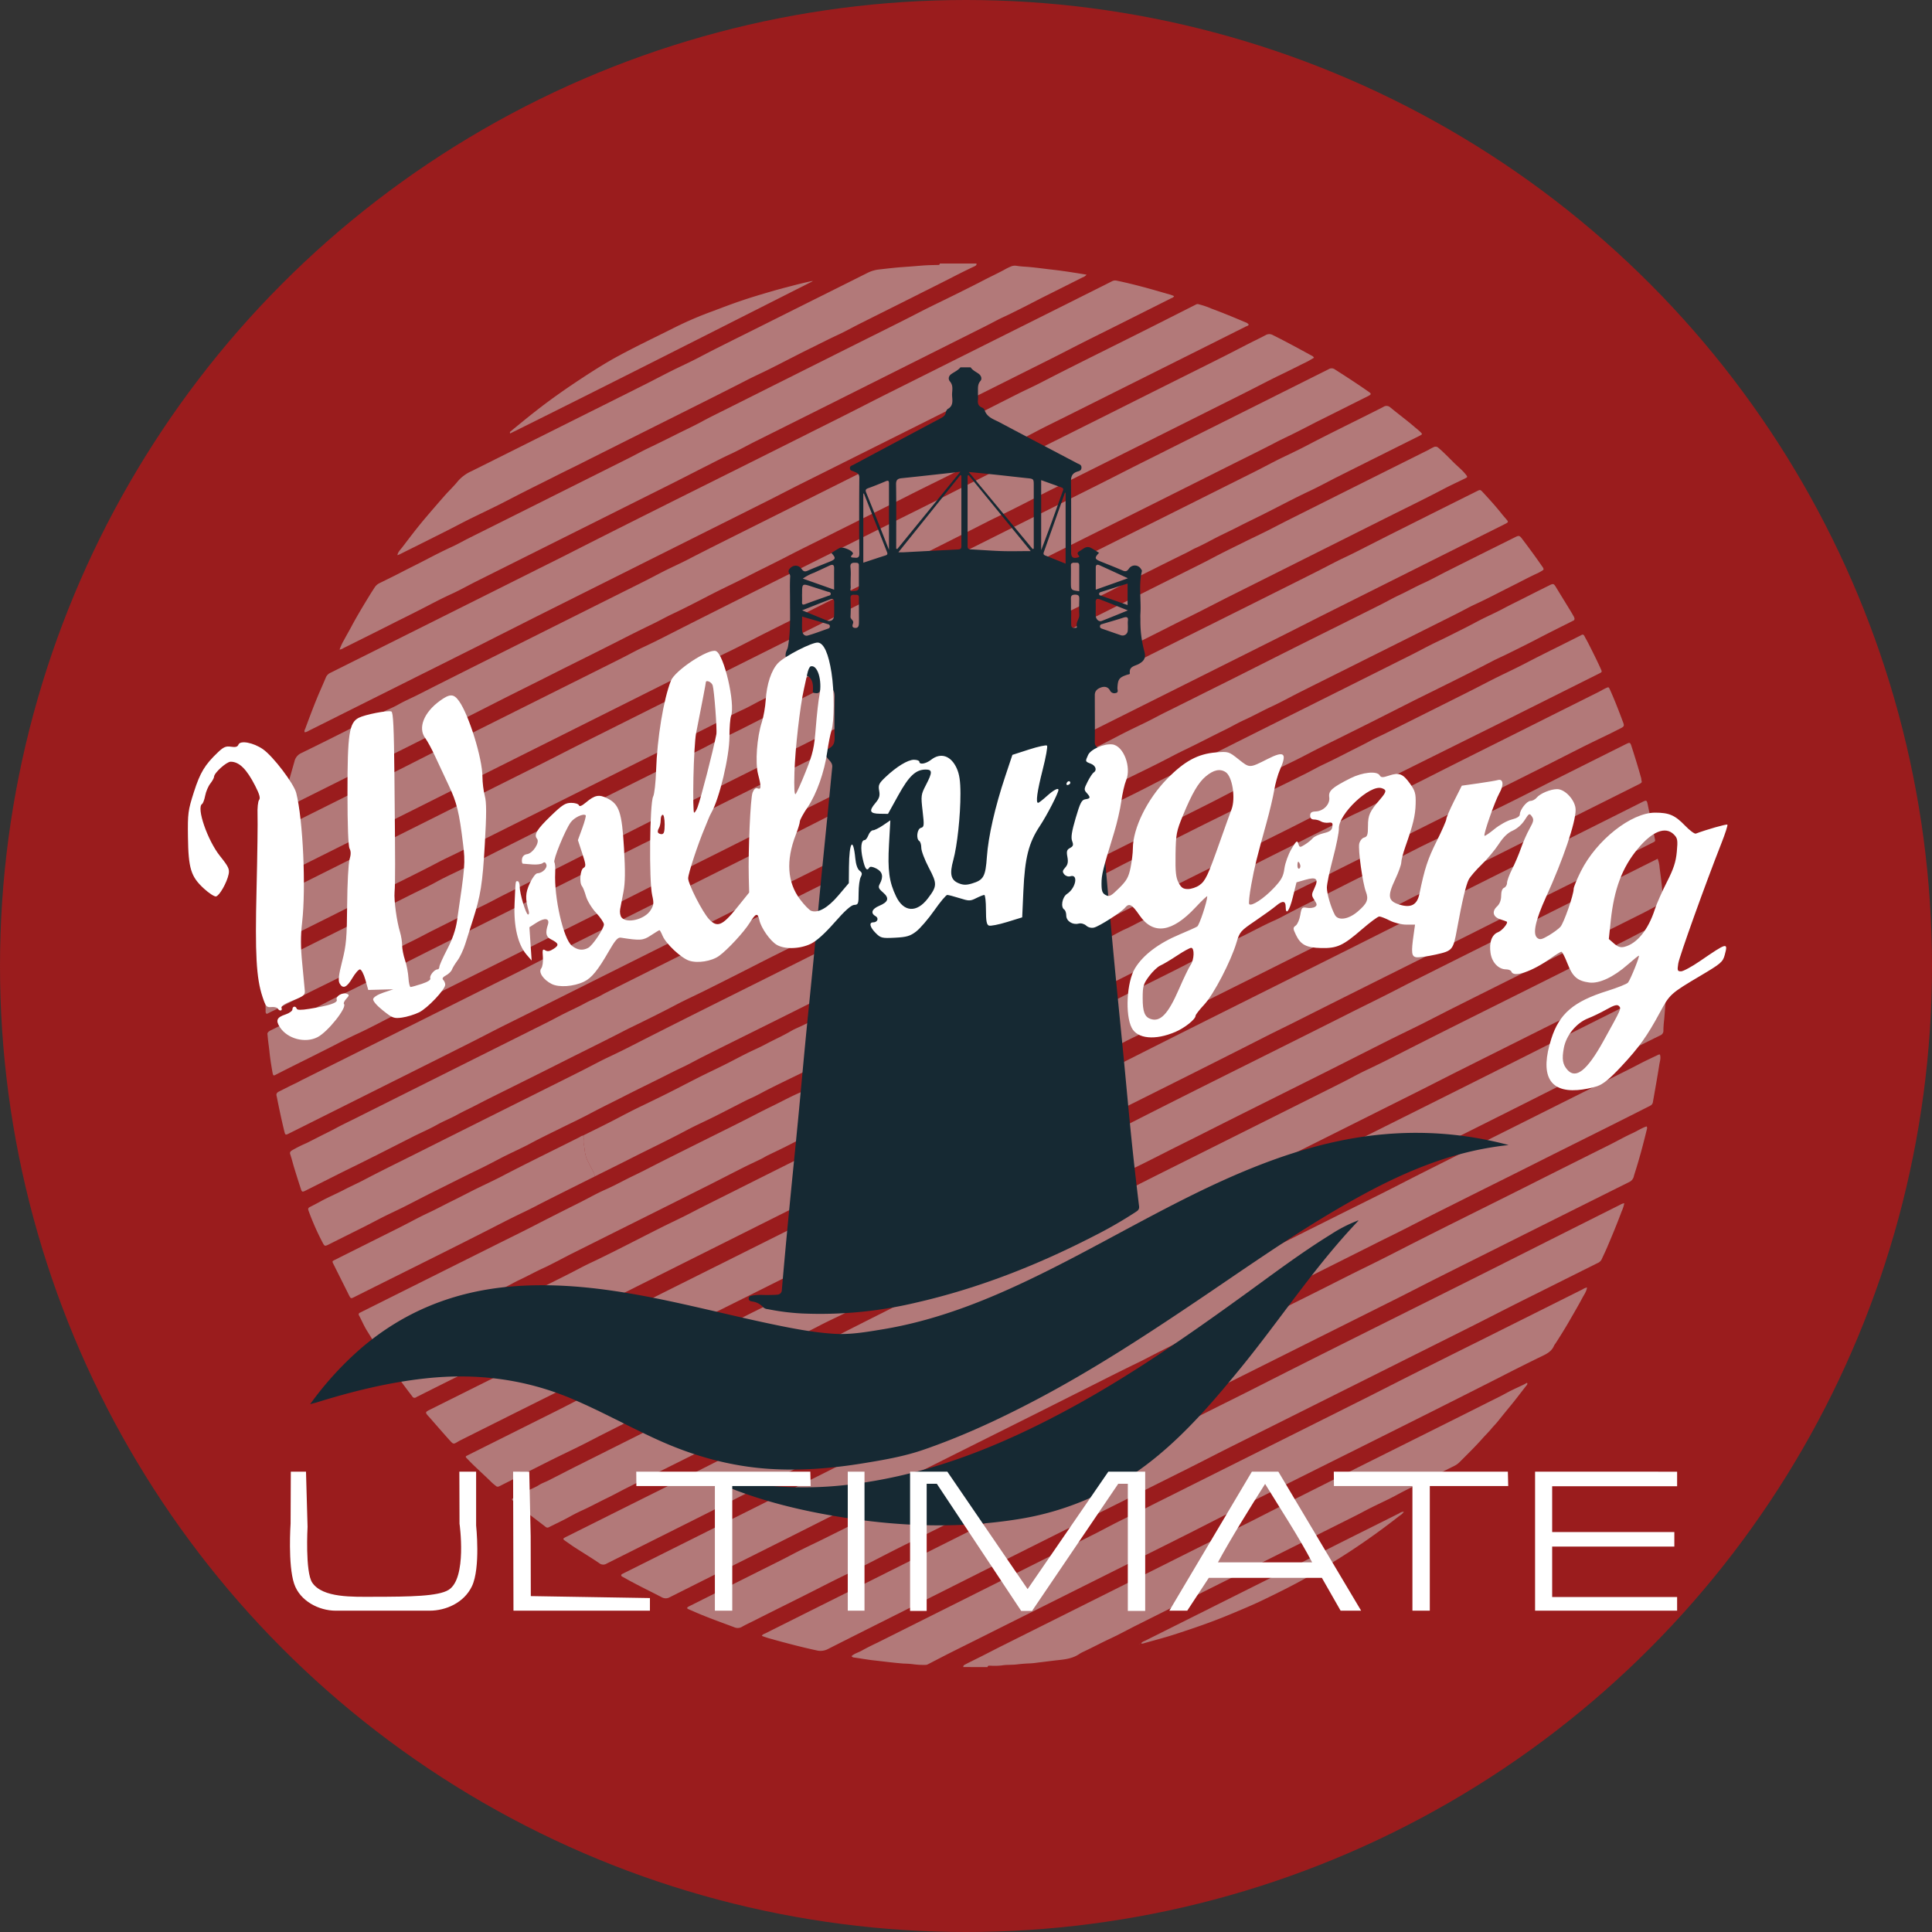 <?xml version="1.0" encoding="UTF-8" standalone="no"?>
<!-- Created with Inkscape (http://www.inkscape.org/) -->

<svg
   xmlns:dc="http://purl.org/dc/elements/1.1/"
   xmlns:cc="http://creativecommons.org/ns#"
   xmlns:rdf="http://www.w3.org/1999/02/22-rdf-syntax-ns#"
   xmlns:svg="http://www.w3.org/2000/svg"
   xmlns="http://www.w3.org/2000/svg"
   xmlns:sodipodi="http://sodipodi.sourceforge.net/DTD/sodipodi-0.dtd"
   xmlns:inkscape="http://www.inkscape.org/namespaces/inkscape"
   width="6.75in"
   height="6.75in"
   viewBox="0 0 171.45 171.45"
   version="1.1"
   id="svg3943"
   sodipodi:docname="WU-logo-red-square.svg"
   inkscape:version="0.92.5 (2060ec1f9f, 2020-04-08)">
  <rect x="0" y="0" width="171.45" height="171.45" fill="#333333" stroke="none"/>
  <defs
     id="defs3937">
    <style
       id="style1212">.cls-1{opacity:0.35;}.cls-2{fill:#991d1d;}.cls-3{fill:#162933;}.cls-4{font-size:170px;fill:#fff;font-family:MarcelleScript, Marcelle Script;}</style>
  </defs>
  <sodipodi:namedview
     id="base"
     pagecolor="#ffffff"
     bordercolor="#666666"
     borderopacity="1.0"
     inkscape:pageopacity="0.0"
     inkscape:pageshadow="2"
     inkscape:zoom="1"
     inkscape:cx="-147.91522"
     inkscape:cy="212.11282"
     inkscape:document-units="in"
     inkscape:current-layer="layer2"
     showgrid="false"
     inkscape:showpageshadow="false"
     inkscape:window-width="2508"
     inkscape:window-height="1376"
     inkscape:window-x="52"
     inkscape:window-y="27"
     inkscape:window-maximized="1"
     units="in" />
  <g
     inkscape:label="bg"
     inkscape:groupmode="layer"
     id="layer1"
     transform="translate(0,-125.55)"
     style="display:inline">
    <circle
       style="opacity:1;fill:#9a1c1d;fill-opacity:1;stroke:none;stroke-width:0.537;stroke-linecap:round;stroke-linejoin:round;stroke-miterlimit:4;stroke-dasharray:none;stroke-dashoffset:0;stroke-opacity:1"
       id="path812"
       cx="85.725"
       cy="211.275"
       r="85.725" />
  </g>
  <g
     inkscape:groupmode="layer"
     id="layer2"
     inkscape:label="circle"
     style="display:inline">
    <g
       transform="matrix(0.173,0,0,0.173,5.104,23.377)"
       style="display:inline;opacity:1;fill:#b27979;fill-opacity:1"
       id="Circle_Red"
       data-name="Circle Red"
       class="cls-1">
      <path
         style="fill:#b27979;fill-opacity:1"
         inkscape:connector-curvature="0"
         class="cls-2"
         d="m 1540.25,1991.61 a 3.93,3.93 0 0 0 -1.73,0.68 q -52.61,26.3 -105.19,52.63 c -7.32,3.68 -14.59,7.43 -21.91,11.09 l -98.42,49.23 c -7.33,3.67 -14.67,7.32 -22,11 -8.2,4.13 -16.36,8.34 -24.57,12.45 q -48.27,24.16 -96.56,48.29 c -5.31,2.65 -10.63,5.29 -15.93,8 -7.64,3.86 -15.26,7.77 -22.91,11.61 -3.35,1.69 -6.81,3.15 -10.11,4.93 -8.05,4.33 -16.3,8.27 -24.47,12.37 q -45,22.56 -90.07,45.07 c -3.4,1.7 -6.71,3.57 -10.14,5.2 -4.12,2 -8.1,4.18 -12.26,6.07 -2.2,1 -4.38,2.1 -6.51,3.29 -3.49,1.95 -7.14,3.61 -10.71,5.42 a 1.41,1.41 0 0 1 -1.7,-0.18 c -4,-3.12 -8.18,-6.15 -12.09,-9.46 -1.52,-1.29 -3.1,-2.52 -4.58,-3.86 -0.85,-0.77 -0.78,-0.92 0.19,-1.48 2.39,-1.36 4.9,-2.48 7.33,-3.74 1.93,-1 4,-1.76 5.84,-2.95 1.47,-0.93 3.17,-1.48 4.73,-2.27 5.06,-2.56 10.09,-5.19 15.16,-7.73 q 31.07,-15.57 62.15,-31.1 21.6,-10.8 43.2,-21.6 c 4.23,-2.12 8.38,-4.42 12.65,-6.46 3.56,-1.71 7.12,-3.39 10.64,-5.18 34.24,-17.48 68.72,-34.47 103.07,-51.72 6.09,-3.07 12.27,-6 18.28,-9.19 4.62,-2.47 9.33,-4.77 14,-7.07 4.1,-2 8.21,-4 12.27,-6.07 q 16.11,-8.24 32.3,-16.29 l 66.7,-33.36 c 5.71,-2.85 11.43,-5.69 17.12,-8.57 3.89,-2 7.7,-4.1 11.65,-6 q 7.2,-3.39 14.28,-7 c 30.65,-15.67 61.56,-30.84 92.31,-46.32 6,-3 12.09,-6 18.13,-9.08 4.85,-2.44 9.72,-4.85 14.52,-7.39 3.36,-1.78 6.84,-3.33 10.26,-5 1.18,-0.57 2.33,-1.19 3.6,-1.84 a 3.6,3.6 0 0 1 0.69,2.39 c 0,1.5 0,3 0,4.51 0,0.55 -0.1,1.18 0.73,1.27 z"
         transform="translate(-714.7,-1630.67)"
         id="path1218" />
      <path
         style="fill:#b27979;fill-opacity:1"
         inkscape:connector-curvature="0"
         class="cls-2"
         d="m 820.25,1992.36 a 11.52,11.52 0 0 0 2.82,-1.43 q 36.66,-18.29 73.28,-36.62 c 4.25,-2.12 8.57,-4.1 12.72,-6.4 5.1,-2.83 10.45,-5.12 15.63,-7.76 40,-20.44 80.4,-40.29 120.56,-60.49 3.68,-1.86 7.28,-3.88 11,-5.64 3.72,-1.76 7.55,-3.61 11.28,-5.51 40.12,-20.43 80.5,-40.32 120.72,-60.54 3.4,-1.71 6.73,-3.52 10.13,-5.22 3.69,-1.84 7.42,-3.59 11.12,-5.42 1.9,-0.94 3.71,-2.07 5.64,-2.93 2.17,-1 4.22,-2.15 6.33,-3.21 q 53.7,-26.85 107.39,-53.72 c 4.57,-2.29 9.06,-4.75 13.67,-7 4,-1.92 8,-3.81 12,-5.87 13.31,-7 26.84,-13.48 40.21,-20.29 a 2.87,2.87 0 0 1 3.69,0.28 c 4.23,3.49 8.67,6.73 12.81,10.35 a 31.43,31.43 0 0 1 2.82,2.46 c 0.74,0.83 0.72,0.91 -0.3,1.48 -0.33,0.19 -0.67,0.34 -1,0.51 l -20.33,10.16 c -7.11,3.56 -14.23,7.1 -21.33,10.68 -4.55,2.29 -9,4.75 -13.64,6.94 q -4.59,2.16 -9.11,4.45 c -5.24,2.63 -10.43,5.39 -15.7,8 -4,2 -8,3.9 -11.9,5.91 -3.9,2.01 -7.85,3.82 -11.74,5.81 -3.48,1.79 -6.91,3.71 -10.5,5.3 -1.53,0.68 -3,1.59 -4.49,2.33 -6.47,3.15 -12.91,6.38 -19.35,9.6 q -8.62,4.31 -17.21,8.75 c -3.61,1.86 -7.26,3.64 -10.91,5.42 -6.13,3 -12.21,6.08 -18.31,9.13 -9.51,4.76 -19,9.49 -28.52,14.29 q -5.42,2.73 -10.82,5.51 c -3.83,2 -7.74,3.8 -11.58,5.76 -4.61,2.36 -9.33,4.5 -13.9,6.94 -7.11,3.8 -14.35,7.37 -21.62,10.85 -3.2,1.54 -6.39,3.13 -9.54,4.74 -9.08,4.65 -18.24,9.14 -27.34,13.75 -5.35,2.71 -10.72,5.37 -16.09,8.06 l -15.06,7.53 c -7.5,3.75 -15,7.43 -22.48,11.29 -3,1.58 -6.09,3.19 -9.18,4.67 -3.09,1.48 -6.33,3.24 -9.57,4.73 -3.24,1.49 -6.14,3.06 -9.2,4.6 -9.27,4.64 -18.5,9.38 -27.81,14 -6.8,3.33 -13.55,6.78 -20.31,10.2 -5.51,2.8 -11.06,5.55 -16.59,8.31 -5,2.49 -10,5 -14.94,7.48 -4.11,2.07 -8.14,4.3 -12.3,6.28 -7.91,3.76 -15.71,7.74 -23.55,11.65 -4.28,2.13 -8.47,4.47 -12.79,6.52 -2.93,1.39 -5.77,3 -8.74,4.29 -2.97,1.29 -5.56,2.79 -8.33,4.2 q -2.33,1.18 -4.66,2.36 c -4,2 -7.91,4 -11.89,6 -4.38,2.16 -8.74,4.35 -13.13,6.49 -6.69,3.25 -13.23,6.81 -19.88,10.14 -1.9,1 -3.85,1.8 -5.71,2.83 -0.75,0.42 -1.12,0.22 -1.27,-0.64 a 2.63,2.63 0 0 1 0,-0.56 c 0,-4.19 -0.61,-8.36 -0.42,-12.56 0,-0.6 0.34,-1.46 -0.72,-1.65 z"
         transform="translate(-714.7,-1630.67)"
         id="path1220" />
      <path
         style="fill:#b27979;fill-opacity:1"
         inkscape:connector-curvature="0"
         class="cls-2"
         d="m 1540.25,2004.39 c -0.33,0 -0.63,0.18 -0.68,0.53 a 9.51,9.51 0 0 0 0,1.31 c 0,4.06 -0.37,8.1 -0.69,12.14 a 52.56,52.56 0 0 0 -0.42,5.59 2.58,2.58 0 0 1 -1.7,2.73 c -8.26,4.07 -16.49,8.21 -24.72,12.33 -4.82,2.41 -9.65,4.79 -14.45,7.23 -47.39,24.08 -95.06,47.61 -142.56,71.47 -7.14,3.59 -14.24,7.27 -21.38,10.85 q -51,25.53 -102,51 c -6.83,3.42 -13.7,6.76 -20.48,10.26 -6.78,3.5 -13.59,6.95 -20.41,10.36 l -100.15,50.09 q -10.9,5.45 -21.82,10.92 c -7.76,3.91 -15.48,7.88 -23.24,11.77 q -24.6,12.34 -49.2,24.66 a 3.21,3.21 0 0 1 -3.74,-0.23 c -4,-2.72 -8.2,-5.26 -12.3,-7.9 -1.57,-1 -3.09,-2.12 -4.64,-3.18 -2,-1.39 -2,-1.44 0.1,-2.51 L 1003,2270.2 c 15.18,-7.59 30.4,-15.12 45.53,-22.79 47.41,-24.05 95.07,-47.59 142.57,-71.46 6.58,-3.31 13.13,-6.72 19.72,-10 41.55,-20.79 83.18,-41.45 124.66,-62.39 45.83,-23.13 91.85,-45.89 137.68,-69 21.46,-10.84 43,-21.57 64.45,-32.37 a 4.49,4.49 0 0 1 2.66,-0.76 z"
         transform="translate(-714.7,-1630.67)"
         id="path1222" />
      <path
         style="fill:#b27979;fill-opacity:1"
         inkscape:connector-curvature="0"
         class="cls-2"
         d="m 889.06,1780.32 c 0.28,-1.71 1.57,-2.85 2.53,-4.1 3.93,-5.16 7.85,-10.33 12.06,-15.27 q 4.79,-5.64 9.67,-11.19 c 2.23,-2.54 4.71,-4.83 6.82,-7.47 a 20.14,20.14 0 0 1 7.06,-5.12 l 70.23,-35.1 c 6.55,-3.28 13.1,-6.53 19.63,-9.83 4.35,-2.19 8.64,-4.48 13,-6.65 4.36,-2.17 8.92,-4.21 13.28,-6.5 10.24,-5.39 20.64,-10.45 31,-15.64 18.65,-9.37 37.35,-18.66 56,-28 a 17.27,17.27 0 0 1 5.89,-1.69 c 4,-0.45 8,-0.94 12.08,-1.22 3.29,-0.23 6.59,-0.5 9.88,-0.77 2.62,-0.21 5.23,-0.25 7.85,-0.31 0.56,0 1.19,0.09 1.27,-0.74 h 18.8 c 0.09,0.75 -0.32,1.11 -1,1.41 q -5.67,2.68 -11.25,5.56 c -6.41,3.28 -12.86,6.46 -19.29,9.71 -9.38,4.73 -18.79,9.39 -28.17,14.11 -3.73,1.87 -7.37,3.94 -11.15,5.69 -5.51,2.55 -10.9,5.35 -16.33,8 -6.24,3.11 -12.42,6.36 -18.66,9.48 -4.18,2.11 -8.46,4 -12.62,6.17 -11,5.63 -22,11.14 -33,16.64 q -26.94,13.47 -53.87,27 c -4.07,2 -8.16,4 -12.24,6.09 -5,2.51 -10.06,5 -15.07,7.55 -4.23,2.14 -8.41,4.36 -12.64,6.48 -5,2.48 -10,4.85 -15,7.32 -3.74,1.86 -7.41,3.85 -11.14,5.72 q -12.4,6.24 -24.83,12.42 a 5.09,5.09 0 0 1 -0.89,0.26 z"
         transform="translate(-714.7,-1630.67)"
         id="path1224" />
      <path
         style="fill:#b27979;fill-opacity:1"
         inkscape:connector-curvature="0"
         class="cls-2"
         d="m 1179.31,2350.67 c 0,-0.64 0.24,-0.93 0.84,-1.24 2.27,-1.18 4.57,-2.31 6.86,-3.44 4.2,-2.09 8.34,-4.28 12.53,-6.37 q 57.56,-28.76 115.09,-57.58 c 4.8,-2.41 9.64,-4.74 14.42,-7.18 40,-20.41 80.37,-40.27 120.52,-60.48 3,-1.48 5.92,-2.92 8.82,-4.52 2.74,-1.49 5.62,-2.72 8.42,-4.08 0.56,-0.27 1.08,-0.6 1.66,-0.92 0.48,0.59 0,1 -0.22,1.34 -3,3.79 -5.84,7.63 -8.93,11.31 -2,2.44 -4,4.92 -6,7.4 -0.94,1.16 -2,2.19 -3,3.37 -1.44,1.8 -3.13,3.4 -4.66,5.13 -3.74,4.22 -7.78,8.15 -11.75,12.14 a 10.09,10.09 0 0 1 -2.73,1.95 q -12.53,6.24 -25,12.52 c -2.55,1.29 -5.06,2.68 -7.62,4 -3.41,1.7 -6.86,3.29 -10.26,5 -2.86,1.43 -5.65,3 -8.5,4.4 q -13.26,6.66 -26.53,13.27 -42.33,21.18 -84.66,42.35 c -4.62,2.31 -9.14,4.82 -13.82,7 -4.68,2.18 -9.16,4.58 -13.79,6.76 a 16.62,16.62 0 0 0 -2.28,1.25 c -3.82,2.57 -8.21,2.77 -12.53,3.28 -2.41,0.28 -4.82,0.6 -7.23,0.88 -1.79,0.21 -3.58,0.51 -5.38,0.58 -2.25,0.09 -4.51,0.25 -6.71,0.53 -2.67,0.33 -5.36,0.08 -8,0.55 a 35.26,35.26 0 0 1 -5.82,0.1 c -0.55,0 -1.18,-0.1 -1.27,0.73 z"
         transform="translate(-714.7,-1630.67)"
         id="path1226" />
      <path
         style="fill:#b27979;fill-opacity:1"
         inkscape:connector-curvature="0"
         class="cls-2"
         d="m 880.38,2187.84 c -0.82,0 -1.13,-0.59 -1.49,-1.11 -1.93,-2.78 -3.63,-5.69 -5.43,-8.55 -1.56,-2.5 -2.68,-5.23 -4.07,-7.83 a 0.93,0.93 0 0 1 0.53,-1.48 c 0.35,-0.16 0.68,-0.34 1,-0.51 l 68.07,-34 c 6.93,-3.47 13.9,-6.85 20.79,-10.41 8,-4.14 16,-8.15 24.05,-12.19 3.91,-2 7.73,-4.15 11.71,-5.91 5,-2.19 9.69,-4.85 14.58,-7.19 4.62,-2.2 9.17,-4.6 13.75,-6.92 8.54,-4.31 17.12,-8.57 25.69,-12.85 7.27,-3.63 14.57,-7.2 21.79,-10.94 3.38,-1.75 6.78,-3.48 10.2,-5.14 4.72,-2.29 9.32,-4.83 14.15,-6.89 a 35.69,35.69 0 0 0 3.22,-1.89 c 2.36,-1.29 4.86,-2.27 7.23,-3.53 3.68,-2 7.37,-3.94 11.23,-5.57 1.25,-0.53 2.42,-1.27 3.63,-1.91 a 9.91,9.91 0 0 1 1.16,-0.62 c 3.12,-1.26 6,-3 9,-4.49 4.9,-2.49 9.79,-5 14.74,-7.38 4.95,-2.38 9.74,-5 14.65,-7.42 11,-5.39 22,-11 33,-16.41 3.52,-1.75 7,-3.59 10.5,-5.33 l 11.12,-5.48 c 4.36,-2.14 8.76,-4.24 13,-6.54 4.12,-2.22 8.28,-4.34 12.5,-6.31 4.22,-1.97 8.19,-4.24 12.4,-6.14 3.17,-1.44 6.13,-3.35 9.32,-4.74 3,-1.32 5.89,-3 8.87,-4.41 5.13,-2.44 10.14,-5.14 15.21,-7.69 q 14.09,-7.08 28.2,-14.1 c 5.48,-2.74 11,-5.38 16.47,-8.17 7.79,-4 15.66,-7.82 23.45,-11.8 4.85,-2.47 9.74,-4.85 14.6,-7.3 4,-2 7.81,-4.19 11.82,-6 3.75,-1.73 7.48,-3.5 11.1,-5.47 5.21,-2.83 10.59,-5.35 15.9,-8 5.15,-2.54 10.26,-5.15 15.37,-7.74 16.49,-8.34 33,-16.52 49.55,-24.83 10.68,-5.38 21.4,-10.7 32.09,-16.06 1.34,-0.67 2.61,-1.48 4,-2.1 1.39,-0.62 1.36,-0.52 2,0.79 1.82,4 3.41,8 5,12.14 0.58,1.51 1.13,3 1.72,4.56 0.71,1.81 0.59,2.22 -1.15,3.11 -2.22,1.13 -4.44,2.25 -6.68,3.35 -4.15,2 -8.34,4 -12.47,6.07 -8.48,4.26 -16.92,8.61 -25.41,12.86 q -33.79,16.93 -67.62,33.83 l -22.51,11.25 c -4.18,2.09 -8.38,4.18 -12.56,6.3 -3.6,1.83 -7.12,3.86 -10.8,5.52 -5.34,2.41 -10.44,5.28 -15.72,7.8 -5.86,2.8 -11.57,5.88 -17.37,8.79 q -17.37,8.72 -34.77,17.39 c -11.76,5.88 -23.53,11.72 -35.26,17.66 -5.35,2.71 -10.77,5.27 -16,8.11 -4.82,2.59 -9.73,5 -14.67,7.36 -3.44,1.64 -6.72,3.58 -10.2,5.13 -3.08,1.38 -6.09,2.91 -9.08,4.45 -8.85,4.53 -17.75,8.95 -26.64,13.41 -8.89,4.46 -18,9 -27,13.5 l -27.84,13.81 q -12.74,6.38 -25.46,12.75 c -3.44,1.73 -6.84,3.56 -10.28,5.28 -3.06,1.53 -6.17,3 -9.23,4.48 -1.12,0.55 -2.17,1.24 -3.29,1.79 -3,1.49 -6.11,2.89 -9.13,4.41 -5.68,2.86 -11.33,5.79 -17,8.66 -4.24,2.15 -8.5,4.26 -12.75,6.39 l -15.38,7.7 -22.17,11.07 c -7,3.5 -14,7 -21,10.5 -4.89,2.47 -9.7,5.15 -14.68,7.45 -4,1.83 -7.79,3.94 -11.74,5.8 -3.22,1.5 -6.27,3.35 -9.49,4.85 -3.74,1.74 -7.33,3.76 -11.09,5.48 -4.52,2.06 -8.87,4.48 -13.3,6.75 -2.55,1.31 -5.16,2.49 -7.7,3.82 -4.54,2.37 -9.16,4.62 -13.75,6.91 l -14.94,7.47 c -0.4,0.22 -0.86,0.42 -1.24,0.6 z"
         transform="translate(-714.7,-1630.67)"
         id="path1228" />
      <path
         style="fill:#b27979;fill-opacity:1"
         inkscape:connector-curvature="0"
         class="cls-2"
         d="m 1492.84,1812.78 a 1,1 0 0 1 -0.69,1.17 l -3,1.51 c -5,2.52 -10,5 -14.89,7.56 -5.14,2.7 -10.36,5.25 -15.56,7.83 -2.75,1.37 -5.57,2.58 -8.29,4 -10.19,5.35 -20.52,10.42 -30.82,15.54 -3.58,1.78 -7.18,3.53 -10.74,5.34 -3.95,2 -7.93,4 -11.87,6 -7.68,3.93 -15.43,7.74 -23.14,11.6 -5.54,2.76 -11.11,5.46 -16.59,8.32 -3.38,1.77 -6.76,3.53 -10.19,5.17 -9.09,4.35 -18,9 -27.06,13.45 -4.37,2.15 -8.66,4.47 -13,6.66 -6.42,3.24 -12.83,6.5 -19.3,9.62 -3,1.44 -5.89,3 -8.88,4.4 -3.62,1.68 -7.12,3.63 -10.7,5.42 -8.49,4.25 -17,8.47 -25.47,12.76 -4.23,2.13 -8.41,4.39 -12.67,6.44 -12.07,5.8 -24,12 -36,17.88 -4,1.95 -7.87,4.07 -11.83,6 -4.41,2.21 -8.92,4.24 -13.29,6.52 q -12.57,6.54 -25.28,12.76 c -4.82,2.35 -9.6,4.76 -14.39,7.16 -4.79,2.4 -9.83,4.95 -14.75,7.43 -8.6,4.34 -17.22,8.63 -25.83,12.94 l -12.06,6 -16.11,8 c -5,2.49 -10,5 -14.93,7.48 -3.56,1.8 -7,3.77 -10.66,5.46 -4,1.88 -7.94,3.93 -11.9,5.9 -4.8,2.38 -9.62,4.74 -14.41,7.15 -3.61,1.83 -7.22,3.68 -10.85,5.48 -3.63,1.8 -7.12,3.6 -10.64,5.46 -3.92,2.07 -7.95,4 -11.94,5.93 -6,3 -12,5.83 -17.89,9 -5,2.68 -10.15,4.88 -15.14,7.49 -3.71,1.93 -7.41,3.91 -11.17,5.71 -7.46,3.57 -14.81,7.36 -22.21,11 -5.47,2.7 -10.87,5.57 -16.32,8.31 -3.34,1.68 -6.75,3.22 -10.1,4.9 -3.35,1.68 -6.74,3.51 -10.14,5.22 -6,3 -12,6 -18,9 -2.44,1.22 -2.41,1.19 -3.68,-1.24 a 130.93,130.93 0 0 1 -7,-15.95 c -0.32,-0.89 -0.22,-1.4 0.62,-1.83 1.83,-0.93 3.65,-1.86 5.45,-2.86 4,-2.2 8.19,-3.95 12.24,-6.06 3,-1.58 6.21,-3 9.25,-4.56 8.79,-4.65 17.73,-9 26.62,-13.46 q 30.81,-15.45 61.65,-30.84 c 8.11,-4.06 16.23,-8.09 24.33,-12.17 4.45,-2.24 8.83,-4.65 13.32,-6.79 4.29,-2 8.57,-4.11 12.8,-6.28 30.31,-15.48 60.85,-30.52 91.26,-45.8 8.26,-4.15 16.55,-8.26 24.81,-12.42 4.35,-2.19 8.65,-4.47 13,-6.65 3.24,-1.62 6.54,-3.12 9.78,-4.74 3.4,-1.7 6.74,-3.52 10.14,-5.22 l 84.84,-42.45 c 3.4,-1.7 6.74,-3.53 10.16,-5.19 q 7.5,-3.64 15,-7.38 c 4.46,-2.23 8.86,-4.57 13.32,-6.81 2.4,-1.21 4.87,-2.27 7.27,-3.49 31.46,-16 63.08,-31.67 94.64,-47.48 q 12.81,-6.42 25.64,-12.83 c 4.39,-2.22 8.7,-4.62 13.16,-6.7 4.08,-1.91 8.09,-4 12.13,-6 3.23,-1.6 6.4,-3.33 9.63,-5 3.89,-2 7.89,-3.72 11.72,-5.78 4.2,-2.25 8.49,-4.29 12.73,-6.46 3.72,-1.9 7.47,-3.76 11.22,-5.62 1.76,-0.87 2.09,-0.73 3.13,1 2.56,4.22 5.16,8.42 7.73,12.63 0.55,0.91 1.06,1.84 1.59,2.77 a 3.58,3.58 0 0 1 0.2,0.69 z"
         transform="translate(-714.7,-1630.67)"
         id="path1230" />
      <path
         style="fill:#b27979;fill-opacity:1"
         inkscape:connector-curvature="0"
         class="cls-2"
         d="m 1477,1787.45 a 0.83,0.83 0 0 1 -0.43,0.64 26.84,26.84 0 0 1 -2.44,1.39 c -4.43,2 -8.71,4.34 -13.07,6.51 -6.42,3.2 -12.75,6.59 -19.28,9.59 -3.17,1.46 -6.22,3.21 -9.34,4.77 q -22.17,11.12 -44.35,22.19 l -14.23,7.12 c -7.26,3.63 -14.53,7.24 -21.79,10.9 -4.84,2.43 -9.58,5.08 -14.49,7.36 -4.91,2.28 -9.43,4.83 -14.25,7 -3.45,1.58 -6.73,3.53 -10.15,5.18 -6.12,3 -12.15,6.16 -18.28,9.13 -2.74,1.33 -5.48,2.66 -8.19,4.08 -5.81,3.05 -11.7,6 -17.59,8.84 -4.77,2.35 -9.57,4.67 -14.29,7.1 -6.12,3.14 -12.31,6.17 -18.41,9.36 -7.69,4 -15.57,7.7 -23.33,11.58 -6.25,3.13 -12.44,6.37 -18.69,9.5 -4.75,2.38 -9.57,4.63 -14.32,7 -8.5,4.27 -16.91,8.7 -25.47,12.84 q -5.74,2.78 -11.41,5.67 c -15.21,7.8 -30.57,15.3 -45.82,23 -6.12,3.09 -12.27,6.13 -18.4,9.21 -5,2.53 -10,5.1 -15,7.63 q -8.61,4.35 -17.24,8.66 c -4.9,2.44 -9.89,4.69 -14.73,7.24 -6.2,3.27 -12.47,6.4 -18.76,9.48 -2.85,1.4 -5.73,2.76 -8.54,4.22 -9.45,4.89 -19,9.55 -28.51,14.34 q -12.31,6.21 -24.68,12.35 c -7.38,3.7 -14.81,7.31 -22.13,11.11 -3.26,1.7 -6.6,3.22 -9.82,5 -3.22,1.78 -6.9,3.2 -10.2,5.06 -4.09,2.31 -8.42,4.1 -12.59,6.24 -2.76,1.41 -5.56,2.81 -8.32,4.22 q -9.36,4.78 -18.77,9.45 c -3.74,1.85 -7.5,3.67 -11.23,5.55 q -7.95,4 -15.9,8 c -0.27,0.14 -0.55,0.29 -0.84,0.42 -1.38,0.67 -1.67,0.6 -2.16,-0.88 -1.19,-3.62 -2.33,-7.25 -3.45,-10.9 -0.69,-2.26 -1.24,-4.58 -2,-6.83 -0.35,-1 -0.09,-1.51 0.81,-2.1 a 68.93,68.93 0 0 1 7.54,-3.78 c 2.5,-1.24 5,-2.53 7.49,-3.8 2.49,-1.27 5.26,-2.57 7.84,-4 2.91,-1.56 5.92,-3 8.88,-4.46 q 49.9,-25 99.82,-49.94 c 2.85,-1.42 5.63,-3 8.48,-4.39 3.46,-1.73 7,-3.31 10.39,-5.17 2.12,-1.18 4.39,-2.09 6.57,-3.17 1.46,-0.72 2.85,-1.57 4.3,-2.3 l 113.41,-56.73 c 3.74,-1.87 7.41,-3.86 11.15,-5.72 3.9,-1.95 7.86,-3.77 11.75,-5.73 7.48,-3.76 14.92,-7.62 22.41,-11.37 q 48.48,-24.27 97,-48.5 c 3.73,-1.87 7.4,-3.86 11.13,-5.73 3.56,-1.79 7.19,-3.46 10.76,-5.24 3.07,-1.53 6.07,-3.19 9.14,-4.7 9.6,-4.73 19.15,-9.57 28.73,-14.32 7.85,-3.9 15.67,-7.87 23.5,-11.81 q 18.45,-9.3 37,-18.5 c 7.11,-3.56 14.22,-7.09 21.32,-10.66 3.13,-1.58 6.16,-3.33 9.33,-4.8 4.19,-1.94 8.2,-4.24 12.42,-6.13 4,-1.82 7.9,-4 11.86,-6 q 11.64,-5.86 23.32,-11.68 l 12.07,-6 c 1.74,-0.86 2.13,-0.81 3.33,0.75 2.08,2.72 4.11,5.49 6.14,8.26 1.44,2 2.86,4 4.24,6 a 3.68,3.68 0 0 1 0.76,1.4 z"
         transform="translate(-714.7,-1630.67)"
         id="path1232" />
      <path
         style="fill:#b27979;fill-opacity:1"
         inkscape:connector-curvature="0"
         class="cls-2"
         d="m 1527.35,1896.48 c 0,0.43 -0.34,0.71 -0.71,0.94 -0.53,0.33 -1.1,0.59 -1.66,0.87 l -97.14,48.59 c -3.68,1.84 -7.24,3.93 -11,5.6 -4.51,2 -8.87,4.35 -13.26,6.59 -11.66,5.94 -23.37,11.76 -35.06,17.63 q -29.9,15 -59.83,29.93 -11,5.49 -22,11 c -4.17,2.1 -8.29,4.3 -12.47,6.39 -4.18,2.09 -8.23,3.89 -12.26,6 -12.69,6.64 -25.57,12.91 -38.38,19.33 q -40.65,20.38 -81.33,40.7 c -4.12,2.06 -8.18,4.24 -12.3,6.3 -3.69,1.84 -7.42,3.59 -11.09,5.45 -6,3 -11.92,6.06 -17.9,9.05 Q 1049.9,2136.4 998.81,2162 c -5.24,2.62 -10.42,5.36 -15.66,8 -5.24,2.64 -10.76,5.2 -16.08,7.93 -22.35,11.46 -44.91,22.5 -67.34,33.8 -0.33,0.17 -0.68,0.31 -1,0.51 a 1.32,1.32 0 0 1 -2.05,-0.4 c -3.74,-4.85 -7.34,-9.79 -10.92,-14.75 -0.15,-0.2 -0.25,-0.44 -0.41,-0.63 -0.6,-0.7 -0.47,-1.19 0.36,-1.61 2.32,-1.19 4.61,-2.45 6.95,-3.63 q 10.83,-5.44 21.68,-10.84 l 61.32,-30.69 c 4.34,-2.17 8.58,-4.54 13,-6.6 4.42,-2.06 8.67,-4.22 13,-6.37 7.53,-3.78 15,-7.65 22.54,-11.43 5.29,-2.66 10.67,-5.11 15.9,-7.86 5.77,-3 11.62,-5.89 17.44,-8.81 q 31.47,-15.78 63,-31.52 c 3.4,-1.7 6.78,-3.45 10.2,-5.11 6,-2.92 12,-5.95 18,-9 4.24,-2.14 8.43,-4.37 12.67,-6.49 3.39,-1.71 6.89,-3.23 10.25,-5 8.19,-4.31 16.5,-8.38 24.77,-12.52 q 32.58,-16.32 65.17,-32.61 13.66,-6.83 27.32,-13.66 c 4,-2 8,-4.17 12,-6.16 4.87,-2.39 9.66,-5 14.63,-7.19 2,-0.91 3.93,-2.13 6,-3.1 5.81,-2.79 11.43,-5.94 17.33,-8.54 2.51,-1.1 4.91,-2.45 7.34,-3.72 8.93,-4.67 18,-9 27,-13.6 9,-4.6 17.93,-8.93 26.87,-13.45 q 6.26,-3.18 12.52,-6.36 c 4.07,-2.07 8.21,-4 12.3,-6 4.74,-2.37 9.44,-4.84 14.19,-7.22 5.25,-2.62 10.49,-5.28 15.77,-7.84 10.45,-5.09 20.77,-10.45 31.16,-15.67 q 16.45,-8.25 32.92,-16.47 c 2.37,-1.18 2.47,-1.16 3.26,1.31 1.72,5.35 3.38,10.71 4.88,16.13 0.02,0.46 0.12,1.02 0.26,1.65 z"
         transform="translate(-714.7,-1630.67)"
         id="path1234" />
      <path
         style="fill:#b27979;fill-opacity:1"
         inkscape:connector-curvature="0"
         class="cls-2"
         d="m 827,2057.31 c -0.07,-1 0.55,-1.47 1.32,-1.86 2.86,-1.42 5.69,-2.91 8.58,-4.25 1.08,-0.5 2.1,-1.11 3.15,-1.64 q 48.51,-24.22 97,-48.49 c 6.32,-3.16 12.69,-6.22 19,-9.5 7.32,-3.82 14.72,-7.49 22.1,-11.19 l 96.78,-48.4 q 10.92,-5.46 21.83,-10.93 c 8.15,-4.11 16.25,-8.28 24.41,-12.36 q 50.49,-25.28 101,-50.52 c 5.09,-2.54 10.2,-5.05 15.27,-7.64 40.72,-20.73 81.71,-40.93 122.54,-61.45 5.18,-2.61 10.27,-5.39 15.52,-7.84 3.84,-1.8 7.59,-3.77 11.37,-5.68 4.35,-2.21 8.7,-4.43 13.06,-6.62 q 21.32,-10.7 42.65,-21.34 c 1.89,-0.94 1.94,-1 3.33,0.52 3.3,3.57 6.58,7.17 9.61,11 0.81,1 1.68,2 2.53,3 0.85,1 0.93,1.29 -0.44,2 l -0.67,0.34 q -46.39,23.2 -92.76,46.43 c -7.71,3.88 -15.39,7.82 -23.11,11.68 q -51.49,25.79 -103,51.53 c -5.36,2.68 -10.76,5.29 -16.07,8.06 -8.48,4.43 -17.05,8.66 -25.6,12.94 q -49.38,24.72 -98.78,49.42 c -7.22,3.61 -14.49,7.14 -21.65,10.85 -6.89,3.57 -13.81,7 -20.74,10.51 q -49.16,24.6 -98.3,49.16 c -6.83,3.42 -13.7,6.76 -20.48,10.27 -8.1,4.2 -16.27,8.27 -24.42,12.35 q -39.15,19.6 -78.3,39.17 c -2.17,1.08 -2.19,1.09 -2.76,-1.26 -1.41,-5.81 -2.65,-11.66 -3.81,-17.53 a 6.15,6.15 0 0 1 -0.16,-0.73 z"
         transform="translate(-714.7,-1630.67)"
         id="path1236" />
      <path
         style="fill:#b27979;fill-opacity:1"
         inkscape:connector-curvature="0"
         class="cls-2"
         d="m 1534.2,1926.43 a 0.93,0.93 0 0 1 -0.57,1 l -1.33,0.68 -41.17,20.6 c -6.14,3.07 -12.31,6.1 -18.42,9.21 -40.17,20.46 -80.62,40.35 -120.86,60.65 -5.91,3 -11.87,5.84 -17.76,8.84 -41.72,21.25 -83.73,41.94 -125.55,63 -3.57,1.79 -7.1,3.66 -10.69,5.4 -4.33,2.11 -8.66,4.21 -12.93,6.43 -7.89,4.1 -15.86,8 -23.81,12 q -47.46,23.76 -94.94,47.5 c -6,3 -12,5.94 -17.94,9 -42.18,21.45 -84.6,42.4 -126.89,63.64 -0.61,0.3 -1.2,0.66 -1.79,1 -1.5,0.91 -1.89,0.92 -3.07,-0.35 -1.87,-2 -3.66,-4.09 -5.48,-6.15 -1.82,-2.06 -3.7,-4.23 -5.55,-6.35 l -0.26,-0.27 c -2,-2.21 -2,-2.34 0.6,-3.63 24.59,-12.3 49.23,-24.51 73.76,-36.92 48.21,-24.4 96.68,-48.29 144.91,-72.65 48.23,-24.36 96.45,-48.17 144.56,-72.47 46.4,-23.43 93,-46.44 139.4,-69.88 39.5,-20 79.15,-39.63 118.7,-59.51 l 0.33,-0.17 c 2.38,-1.18 2.5,-1.1 3,1.41 0.64,3.11 1.35,6.21 2,9.32 0.59,2.8 1.13,5.61 1.69,8.42 0.05,0.1 0.05,0.23 0.06,0.25 z"
         transform="translate(-714.7,-1630.67)"
         id="path1238" />
      <path
         style="fill:#b27979;fill-opacity:1"
         inkscape:connector-curvature="0"
         class="cls-2"
         d="m 822.44,2026.38 c -0.33,-1.11 0.54,-1.77 1.81,-2.4 q 10.95,-5.38 21.85,-10.91 c 4.39,-2.21 8.68,-4.61 13.13,-6.69 5.17,-2.4 10.22,-5 15.31,-7.54 8.84,-4.41 17.62,-8.92 26.43,-13.36 7.66,-3.86 15.34,-7.68 23,-11.52 l 67,-33.51 21.9,-11 c 3.63,-1.82 7.31,-3.54 10.87,-5.48 4.52,-2.44 9.13,-4.69 13.73,-7 3,-1.47 6,-2.83 8.89,-4.36 7,-3.7 14.19,-7.18 21.3,-10.75 q 35.18,-17.64 70.4,-35.21 11.57,-5.78 23.13,-11.58 c 7.75,-3.91 15.48,-7.88 23.25,-11.78 9.27,-4.67 18.56,-9.29 27.84,-13.93 q 32.25,-16.12 64.48,-32.28 c 5,-2.52 10,-5 15,-7.51 5,-2.51 10.1,-5 15.07,-7.62 5.62,-3 11.36,-5.77 17.07,-8.6 4.85,-2.41 9.79,-4.67 14.58,-7.19 5.76,-3 11.61,-5.9 17.43,-8.82 q 31,-15.54 62,-31 a 30.1,30.1 0 0 1 2.81,-1.48 2.05,2.05 0 0 1 2.37,0.45 c 2.78,2.34 5.29,5 7.86,7.53 2,2 4.3,3.8 6.11,6.06 1,1.26 1.06,1.38 -0.44,2.11 -3.52,1.73 -7.11,3.35 -10.58,5.18 -10.7,5.62 -21.59,10.87 -32.38,16.3 q -23.93,12 -47.9,24 -14.86,7.44 -29.72,14.88 c -7.24,3.64 -14.41,7.42 -21.7,11 -6.11,3 -12.13,6.11 -18.21,9.15 l -75.27,37.64 q -13.35,6.67 -26.7,13.35 c -7.47,3.76 -14.86,7.69 -22.4,11.32 -4.83,2.32 -9.61,4.74 -14.38,7.16 -26.64,13.52 -53.43,26.73 -80.12,40.15 -9.34,4.69 -18.71,9.34 -28,14 -6.74,3.39 -13.45,6.88 -20.2,10.26 q -51.55,25.8 -103.11,51.59 c -5.59,2.8 -11.17,5.63 -16.75,8.43 -6.93,3.48 -13.74,7.21 -20.78,10.46 -3.29,1.52 -6.53,3.15 -9.74,4.81 -10.29,5.32 -20.72,10.36 -31,15.61 -2.34,1.19 -2.32,1.64 -2.87,-1.57 -0.55,-3.21 -1.1,-6.64 -1.42,-10 -0.28,-2.59 -0.72,-5.23 -0.95,-8.35 z"
         transform="translate(-714.7,-1630.67)"
         id="path1240" />
      <path
         style="fill:#b27979;fill-opacity:1"
         inkscape:connector-curvature="0"
         class="cls-2"
         d="m 1535.52,1936.05 a 15.71,15.71 0 0 1 1,4.66 c 0.44,3.4 0.92,6.79 1.23,10.2 0.17,1.92 0.44,3.83 0.66,5.75 a 2.43,2.43 0 0 1 -1.77,2.83 c -2.79,1.23 -5.43,2.8 -8.16,4.17 q -39,19.52 -78,39 -9.9,4.95 -19.79,9.91 c -5.5,2.78 -11,5.63 -16.48,8.39 -5.09,2.54 -10.23,5 -15.31,7.51 -11.77,5.91 -23.51,11.9 -35.28,17.8 -21.05,10.55 -42.14,21 -63.15,31.63 -5.47,2.76 -11,5.46 -16.42,8.23 -4.5,2.27 -9,4.58 -13.51,6.81 -3.58,1.77 -7.22,3.43 -10.77,5.27 -3.55,1.84 -7.06,3.69 -10.62,5.48 q -13.67,6.87 -27.35,13.69 l -49.73,24.87 -15.11,7.55 c -5.87,2.94 -11.75,5.85 -17.61,8.81 -6.5,3.28 -13,6.64 -19.49,9.91 -4.57,2.29 -9.22,4.39 -13.76,6.73 -19.57,10.13 -39.39,19.77 -59.07,29.69 -9,4.52 -17.92,9 -26.89,13.45 q -12.09,6 -24.18,12.11 c -4.29,2.16 -8.53,4.42 -12.83,6.57 -5,2.48 -10,4.84 -15,7.33 -8.59,4.31 -17.16,8.69 -25.74,13 a 13.94,13.94 0 0 1 -1.35,0.65 1.33,1.33 0 0 1 -1.41,-0.23 c -0.72,-0.6 -1.49,-1.15 -2.15,-1.8 -4.09,-4.06 -8.46,-7.82 -12.42,-12 l -0.66,-0.68 c -0.37,-0.39 -0.41,-0.75 0.14,-1 l 1.34,-0.69 27.12,-13.55 c 6.83,-3.42 13.66,-6.81 20.48,-10.25 3.95,-2 7.85,-4.07 11.81,-6.06 q 12.57,-6.33 25.16,-12.6 53.94,-27 107.87,-54 18.35,-9.24 36.7,-18.49 40.74,-20.4 81.49,-40.75 7.8,-3.9 15.59,-7.8 c 3.64,-1.82 7.29,-3.61 10.91,-5.46 38.2,-19.49 76.7,-38.39 115,-57.71 6.35,-3.2 12.74,-6.29 19.07,-9.51 4.79,-2.43 9.54,-4.93 14.34,-7.33 q 22.66,-11.37 45.36,-22.69 l 69.91,-35 z"
         transform="translate(-714.7,-1630.67)"
         id="path1242" />
      <path
         style="fill:#b27979;fill-opacity:1"
         inkscape:connector-curvature="0"
         class="cls-2"
         d="m 821,1982.31 c 0.07,-3.71 -0.25,-7.07 0.24,-10.43 a 4.81,4.81 0 0 0 0.11,-0.92 c -0.21,-3 0.51,-5.86 0.41,-8.8 0,-1.13 0.44,-2.19 0.4,-3.34 0,-0.78 0.6,-1.17 1.24,-1.5 2.65,-1.38 5.29,-2.78 8,-4.15 2.44,-1.25 4.91,-2.46 7.37,-3.69 q 62.5,-31.26 125,-62.52 c 7.26,-3.64 14.47,-7.4 21.73,-11 q 60.83,-30.45 121.66,-60.86 c 6.15,-3.08 12.23,-6.27 18.38,-9.35 q 62.33,-31.18 124.65,-62.37 c 7.26,-3.64 14.48,-7.39 21.74,-11 l 93.93,-47 c 0.28,-0.14 0.57,-0.26 0.84,-0.42 a 2.83,2.83 0 0 1 3.32,0.14 c 5.8,3.69 11.57,7.43 17.2,11.38 1.49,1 1.48,1.37 -0.2,2.22 q -12.78,6.39 -25.55,12.78 c -4.34,2.19 -8.63,4.48 -13,6.63 -2.86,1.41 -5.76,2.74 -8.57,4.21 -7.28,3.8 -14.64,7.4 -22,11.08 q -50.31,25.2 -100.66,50.36 c -4.79,2.4 -9.52,4.92 -14.31,7.32 q -22.82,11.43 -45.65,22.83 -40.92,20.46 -81.84,40.94 c -3.07,1.53 -6,3.27 -9.15,4.71 -3.4,1.57 -6.78,3.2 -10.1,5 -5.25,2.77 -10.56,5.41 -15.87,8.06 q -53.35,26.7 -106.71,53.39 c -3.85,1.92 -7.65,4 -11.49,5.89 -4.17,2.09 -8.43,4 -12.56,6.18 -8.92,4.69 -18,9.09 -27,13.61 q -29.71,14.92 -59.49,29.77 c -0.55,0.19 -1.07,0.43 -2.07,0.85 z"
         transform="translate(-714.7,-1630.67)"
         id="path1244" />
      <path
         style="fill:#b27979;fill-opacity:1"
         inkscape:connector-curvature="0"
         class="cls-2"
         d="m 823.42,1947.48 a 14.78,14.78 0 0 1 0.38,-3.84 c 0.38,-3 0.87,-6 1.33,-9.05 0.42,-2.65 0.86,-5.29 1.29,-7.93 0.19,-1.1 0.47,-2.19 0.59,-3.3 a 2.82,2.82 0 0 1 1.8,-2.41 c 3.49,-1.69 7,-3.46 10.42,-5.19 l 19,-9.48 q 14.23,-7.12 28.47,-14.25 c 9.37,-4.72 18.7,-9.5 28.08,-14.2 q 34.85,-17.46 69.72,-34.87 c 6.44,-3.22 12.88,-6.42 19.31,-9.66 4,-2 7.81,-4.16 11.82,-6 3.74,-1.74 7.44,-3.58 11.12,-5.46 32.9,-16.75 66,-33.1 99,-49.66 6.15,-3.09 12.31,-6.15 18.46,-9.23 9.21,-4.61 18.46,-9.16 27.64,-13.84 31.56,-16.1 63.35,-31.76 95,-47.67 l 18.13,-9.07 11.54,-5.76 c 5.54,-2.77 11.08,-5.52 16.6,-8.31 4.39,-2.22 8.75,-4.5 13.13,-6.73 2.73,-1.39 5.49,-2.69 8.19,-4.13 a 3.66,3.66 0 0 1 3.7,0 c 6.79,3.36 13.4,7 20.07,10.63 a 2,2 0 0 1 1,1 c -1.2,0.68 -2.39,1.44 -3.64,2.06 -4.44,2.18 -8.84,4.43 -13.3,6.57 -6.46,3.11 -12.8,6.49 -19.21,9.7 q -44.94,22.5 -89.89,45 c -5.31,2.65 -10.67,5.23 -15.94,8 -4.58,2.41 -9.21,4.74 -13.84,7.06 -3.8,1.9 -7.66,3.65 -11.44,5.58 -31.51,16.11 -63.27,31.69 -94.88,47.6 -6.32,3.18 -12.65,6.31 -19,9.5 -6.35,3.19 -12.63,6.56 -19,9.64 -5.41,2.59 -10.7,5.39 -16.06,8.08 q -55.51,27.76 -111,55.54 c -5.41,2.71 -10.76,5.53 -16.17,8.24 q -45.16,22.62 -90.35,45.19 a 4.45,4.45 0 0 1 -2.07,0.65 z"
         transform="translate(-714.7,-1630.67)"
         id="path1246" />
      <path
         style="fill:#b27979;fill-opacity:1"
         inkscape:connector-curvature="0"
         class="cls-2"
         d="m 1536.68,2036.47 c 0.56,1.78 0,3.39 -0.28,4.94 -1,6.46 -2.18,12.89 -3.3,19.33 a 2.48,2.48 0 0 1 -1.43,2 c -17.67,9 -35.48,17.78 -53.22,26.69 q -15.87,8 -31.76,15.89 -12.59,6.29 -25.15,12.59 c -5.3,2.67 -10.58,5.38 -15.86,8.09 -4.66,2.39 -9.38,4.64 -14.06,7 q -44.65,22.43 -89.36,44.73 c -7.38,3.69 -14.76,7.36 -22.13,11.08 -4,2 -7.83,4.11 -11.81,6 q -7.42,3.6 -14.79,7.32 -16.5,8.29 -33,16.59 -29.57,14.8 -59.15,29.59 c -7.88,4 -15.78,7.87 -23.65,11.83 -4.73,2.38 -9.4,4.88 -14.14,7.23 -4.93,2.43 -9.88,4.82 -14.78,7.3 q -17.32,8.76 -34.68,17.44 -22.68,11.35 -45.35,22.73 a 4.11,4.11 0 0 1 -4.19,0 c -5.45,-2.82 -11,-5.5 -16.37,-8.43 -1.15,-0.62 -2.3,-1.27 -3.44,-1.91 -0.38,-0.21 -0.87,-0.33 -0.91,-0.85 -0.04,-0.52 0.46,-0.69 0.84,-0.88 0.38,-0.19 0.89,-0.46 1.34,-0.68 l 87.23,-43.63 c 7.27,-3.63 14.58,-7.19 21.81,-10.92 10.61,-5.49 21.31,-10.8 32,-16.15 l 88.38,-44.21 c 6.48,-3.24 13,-6.41 19.44,-9.74 12.33,-6.37 24.78,-12.53 37.2,-18.75 q 29,-14.51 57.94,-29 l 22.34,-11.17 c 10.24,-5.12 20.53,-10.15 30.71,-15.39 11.17,-5.75 22.42,-11.34 33.66,-17 q 38.64,-19.35 77.28,-38.68 c 3.85,-1.93 7.72,-3.83 11.54,-5.84 3.41,-1.81 6.94,-3.43 10.44,-5.1 a 3.25,3.25 0 0 1 0.66,-0.04 z"
         transform="translate(-714.7,-1630.67)"
         id="path1248" />
      <path
         style="fill:#b27979;fill-opacity:1"
         inkscape:connector-curvature="0"
         class="cls-2"
         d="m 984.18,2078.09 c 5.81,-2.9 11.67,-5.73 17.42,-8.75 4.09,-2.15 8.19,-4.29 12.36,-6.29 6.65,-3.2 13.31,-6.42 19.86,-9.82 3.1,-1.61 6.22,-3.21 9.33,-4.79 4.58,-2.32 9.23,-4.48 13.83,-6.78 3.86,-1.92 7.66,-4 11.52,-5.9 3,-1.49 6,-2.77 9,-4.34 4.45,-2.41 9.09,-4.43 13.47,-7 2,-1.16 4.17,-2 6.24,-3 7.22,-3.6 14.47,-7.14 21.64,-10.84 4.26,-2.2 8.6,-4.25 12.85,-6.49 2.64,-1.4 5.42,-2.59 8.09,-4 6.45,-3.32 13,-6.45 19.43,-9.81 6.43,-3.36 13,-6.41 19.46,-9.64 3.74,-1.86 7.42,-3.85 11.14,-5.73 1.84,-0.93 3.76,-1.71 5.6,-2.64 8.89,-4.48 17.73,-9 26.66,-13.46 3,-1.49 6,-3 9.06,-4.45 2,-0.93 4,-2.1 5.93,-3.14 2.53,-1.33 5.16,-2.54 7.73,-3.82 4,-2 8,-4 11.86,-6 4.41,-2.36 8.88,-4.64 13.47,-6.66 2.11,-0.94 4.16,-2 6.23,-3.07 l 15,-7.48 c 3.63,-1.82 7.26,-3.65 10.9,-5.46 6.32,-3.16 12.71,-6.19 18.95,-9.51 q 9,-4.8 18.27,-9.23 c 5.19,-2.49 10.34,-5.08 15.5,-7.63 3,-1.5 5.95,-3.21 9,-4.64 4.69,-2.2 9.3,-4.56 13.9,-6.92 3.6,-1.84 7.27,-3.59 10.83,-5.56 2.1,-1.16 4.37,-2.11 6.55,-3.19 q 21.49,-10.74 43,-21.51 c 6.13,-3.07 12.17,-6.32 18.35,-9.28 4.15,-2 8.29,-4 12.37,-6.15 8.67,-4.51 17.47,-8.75 26.17,-13.18 0.39,-0.2 0.8,-0.37 1.17,-0.6 0.76,-0.46 1.24,-0.28 1.64,0.51 0.67,1.34 1.46,2.62 2.14,4 2.12,4.19 4.23,8.38 6.16,12.66 0.79,1.74 0.84,1.73 -0.94,2.62 l -47.72,23.87 -46.32,23.01 c -8.11,4.06 -16.22,8.09 -24.32,12.17 -3.85,1.94 -7.65,4 -11.51,5.91 -5.2,2.59 -10.5,5 -15.65,7.69 -10.64,5.59 -21.47,10.82 -32.2,16.24 q -6.76,3.4 -13.59,6.68 c -2,0.94 -3.84,2.07 -5.8,3 -4.42,2.18 -8.83,4.39 -13.25,6.59 l -4.82,2.43 -21,10.51 c -4.87,2.43 -9.75,4.84 -14.6,7.3 -3.67,1.85 -7.29,3.8 -11,5.65 -9.62,4.83 -19.2,9.75 -28.91,14.4 -4.17,2 -8.27,4.13 -12.43,6.15 -2.36,1.14 -4.64,2.46 -7,3.62 -4.08,2 -8.23,3.88 -12.26,6 -13,6.8 -26.17,13.16 -39.25,19.76 -6.36,3.21 -12.78,6.3 -19.09,9.59 -5.71,3 -11.56,5.66 -17.28,8.62 -4.38,2.27 -8.73,4.59 -13.17,6.73 -4.9,2.36 -9.79,4.73 -14.64,7.18 -2.29,1.16 -4.52,2.4 -6.81,3.55 -1.67,0.84 -3.41,1.55 -5.09,2.4 -5.41,2.74 -10.78,5.55 -16.2,8.26 -4.58,2.29 -9.27,4.36 -13.79,6.76 -9.34,5 -18.9,9.52 -28.33,14.31 -6.36,3.23 -12.76,6.38 -19.14,9.57 a 3.85,3.85 0 0 0 -0.49,-2.15 c -1,-2.06 -2.12,-4.09 -3.17,-6.13 a 18,18 0 0 1 -1.46,-6 c -0.24,-1.82 -0.89,-3.77 -0.21,-5.69 0.18,-0.48 -0.45,-0.63 -0.64,-1.01 z"
         transform="translate(-714.7,-1630.67)"
         id="path1250" />
      <path
         style="fill:#b27979;fill-opacity:1"
         inkscape:connector-curvature="0"
         class="cls-2"
         d="m 1325.76,1662.05 c -0.32,0.66 -1,0.77 -1.53,1 q -9.74,4.89 -19.49,9.76 l -52.92,26.47 -22.16,11.08 c -4.13,2.06 -8.29,4.06 -12.37,6.21 -4.08,2.15 -8,4.25 -12,6.14 -4.42,2 -8.74,4.26 -13.09,6.43 -8.66,4.33 -17.24,8.81 -25.93,13.09 -4.92,2.42 -9.85,4.84 -14.74,7.33 -13.39,6.82 -26.88,13.45 -40.3,20.21 -7.47,3.77 -15,7.41 -22.43,11.27 -4,2.07 -8,4.07 -12,6.05 -4.65,2.28 -9.22,4.7 -13.88,7 -4.88,2.37 -9.77,4.73 -14.6,7.24 -6.09,3.16 -12.18,6.32 -18.4,9.24 -3.22,1.52 -6.33,3.3 -9.54,4.85 -5.33,2.57 -10.65,5.2 -15.92,7.9 -12.44,6.35 -25,12.5 -37.44,18.79 -6.85,3.47 -13.73,6.87 -20.59,10.32 -5.06,2.55 -10.11,5.14 -15.17,7.7 -3.85,1.95 -7.69,3.91 -11.56,5.82 -3.69,1.83 -7.46,3.49 -11.1,5.41 -8.13,4.29 -16.39,8.32 -24.6,12.44 q -25.76,12.93 -51.54,25.78 c -0.65,0.32 -1.37,1.09 -2,0.63 -0.82,-0.57 -0.14,-1.48 0,-2.24 1.57,-7.39 3.75,-14.62 5.79,-21.89 a 6.19,6.19 0 0 1 3.52,-4.25 q 14.85,-7.24 29.56,-14.75 c 4,-2 8.07,-3.92 12,-6.11 2.55,-1.43 5.35,-2.42 7.89,-3.86 3,-1.73 6.24,-3.14 9.37,-4.68 3.8,-1.88 7.55,-3.84 11.34,-5.74 q 8.55,-4.29 17.11,-8.6 43.56,-21.83 87.13,-43.59 c 4.07,-2 8.08,-4.2 12.15,-6.24 3.63,-1.82 7.35,-3.47 11,-5.33 11.21,-5.82 22.52,-11.4 33.8,-17.06 l 35.71,-17.86 q 28,-14 56,-28 c 3.22,-1.62 6.39,-3.36 9.62,-5 3.23,-1.64 6.55,-3.11 9.78,-4.74 8.48,-4.27 16.93,-8.6 25.42,-12.86 3.61,-1.82 7.33,-3.46 10.92,-5.32 19.68,-10.19 39.62,-19.87 59.4,-29.87 q 10.47,-5.28 20.94,-10.58 a 1.72,1.72 0 0 1 1.24,0 41.81,41.81 0 0 1 6.55,2.24 c 5.86,2.16 11.63,4.56 17.38,7 a 3.37,3.37 0 0 1 1.68,1.17 z"
         transform="translate(-714.7,-1630.67)"
         id="path1252" />
      <path
         style="fill:#b27979;fill-opacity:1"
         inkscape:connector-curvature="0"
         class="cls-2"
         d="m 1529.83,2073.35 c 0.45,0.61 0.22,1.18 0.07,1.79 -1.85,7.58 -3.85,15.12 -6.25,22.54 -0.11,0.36 -0.23,0.72 -0.31,1.08 a 4.35,4.35 0 0 1 -2.57,3.19 q -35.57,17.73 -71.1,35.53 -13.34,6.67 -26.68,13.35 c -6.68,3.36 -13.33,6.82 -20,10.17 q -48,24 -96.07,48.05 -12.57,6.28 -25.15,12.59 c -3.56,1.79 -7.09,3.67 -10.65,5.48 -4.35,2.2 -8.72,4.37 -13.08,6.55 l -94.39,47.2 c -8.16,4.08 -16.35,8.1 -24.47,12.27 -6.27,3.23 -12.53,6.5 -18.9,9.56 -4.6,2.21 -9.18,4.5 -13.72,6.82 -11.54,5.9 -23.19,11.59 -34.75,17.46 -2,1 -4.07,1.94 -6,3.05 a 4.27,4.27 0 0 1 -3.93,0.24 c -5.85,-2.2 -11.74,-4.29 -17.51,-6.68 -2,-0.84 -4,-1.71 -6,-2.59 -0.87,-0.38 -0.9,-0.76 -0.13,-1.24 a 14.14,14.14 0 0 1 1.34,-0.69 L 1062,2307.8 q 11.71,-5.85 23.45,-11.73 c 3.83,-1.93 7.61,-4 11.45,-5.88 4.13,-2.07 8.32,-4 12.45,-6.08 4.44,-2.23 8.92,-4.39 13.32,-6.7 7.65,-4 15.41,-7.81 23.14,-11.68 q 39.87,-20 79.79,-39.92 c 3.84,-1.93 7.62,-4 11.46,-5.89 4.8,-2.4 9.66,-4.69 14.46,-7.08 4.41,-2.21 8.76,-4.53 13.17,-6.74 q 13,-6.54 26,-13 l 22.16,-11.09 32.59,-16.29 c 8.34,-4.17 16.7,-8.31 25,-12.53 4.5,-2.27 9,-4.55 13.52,-6.76 q 9.39,-4.59 18.69,-9.37 c 21.16,-10.85 42.51,-21.33 63.76,-32 q 12.93,-6.51 25.88,-13 9.48,-4.74 19,-9.49 c 3.72,-1.87 7.35,-3.94 11.14,-5.67 2.48,-1.11 4.75,-2.68 7.4,-3.55 z"
         transform="translate(-714.7,-1630.67)"
         id="path1254" />
      <path
         style="fill:#b27979;fill-opacity:1"
         inkscape:connector-curvature="0"
         class="cls-2"
         d="m 841.53,1871.18 c -0.41,-0.77 0.06,-1.34 0.26,-1.87 2.22,-6 4.48,-12.06 7,-18 1.19,-2.75 2.41,-5.49 3.56,-8.26 a 4.62,4.62 0 0 1 2.43,-2.43 q 53.63,-26.78 107.23,-53.61 c 4.6,-2.29 9.2,-4.56 13.78,-6.89 41.79,-21.27 83.85,-42 125.75,-63.05 5.08,-2.56 10.18,-5.08 15.26,-7.64 8,-4 15.91,-8.12 23.9,-12.12 q 52.85,-26.44 105.7,-52.86 c 3.07,-1.54 6.15,-3.07 9.21,-4.63 a 3.58,3.58 0 0 1 2.5,-0.3 c 8.62,1.81 17.09,4.16 25.53,6.65 a 21.5,21.5 0 0 1 3.81,1.26 c -0.32,0.75 -1,0.89 -1.6,1.17 l -28.7,14.4 c -5.54,2.77 -11.09,5.52 -16.62,8.31 -6.8,3.44 -13.56,7 -20.37,10.35 q -62.17,31.13 -124.35,62.2 c -6.82,3.42 -13.58,7 -20.41,10.37 q -51.32,25.69 -102.65,51.37 c -5.25,2.64 -10.52,5.26 -15.76,7.91 q -6.91,3.49 -13.86,7 c -4.31,2.15 -8.59,4.37 -12.9,6.53 l -86.68,43.36 a 5.09,5.09 0 0 1 -2.02,0.78 z"
         transform="translate(-714.7,-1630.67)"
         id="path1256" />
      <path
         style="fill:#b27979;fill-opacity:1"
         inkscape:connector-curvature="0"
         class="cls-2"
         d="m 1518.39,2112.75 a 17.28,17.28 0 0 1 -1.34,4.17 c -2.17,5.85 -4.55,11.63 -7,17.38 -1,2.47 -2.2,4.9 -3.32,7.35 a 4.22,4.22 0 0 1 -2.24,1.89 l -27.06,13.52 c -5.54,2.77 -11.08,5.52 -16.6,8.31 -7.32,3.7 -14.6,7.46 -21.93,11.13 q -60.7,30.39 -121.45,60.75 c -7.77,3.89 -15.48,7.9 -23.25,11.79 -40,20 -80.13,40 -120.12,60.12 -21.4,10.79 -42.86,21.47 -64.23,32.3 a 8.21,8.21 0 0 1 -5.89,0.64 c -8.18,-1.77 -16.25,-3.92 -24.3,-6.17 -1.2,-0.33 -2.37,-0.79 -3.64,-1.22 0.34,-0.88 1.15,-1 1.76,-1.31 q 18.81,-9.43 37.64,-18.83 32.94,-16.49 65.87,-33 c 7.44,-3.73 14.82,-7.56 22.25,-11.28 q 52.74,-26.4 105.49,-52.76 c 6.55,-3.28 13.12,-6.51 19.64,-9.83 45.72,-23.25 91.74,-45.89 137.54,-69 q 25,-12.6 50,-25.13 a 6.3,6.3 0 0 1 2.18,-0.82 z"
         transform="translate(-714.7,-1630.67)"
         id="path1258" />
      <path
         style="fill:#b27979;fill-opacity:1"
         inkscape:connector-curvature="0"
         class="cls-2"
         d="m 1242.55,1636.43 a 4.27,4.27 0 0 1 -2,1.39 q -10.07,5.06 -20.15,10.1 c -4.34,2.19 -8.63,4.48 -13,6.63 -2.4,1.19 -4.79,2.41 -7.24,3.52 -3.12,1.42 -6.11,3.12 -9.17,4.65 q -29.46,14.77 -58.92,29.53 -29.89,15 -59.82,29.92 c -4.22,2.12 -8.34,4.47 -12.64,6.43 -4.09,1.88 -8.06,4 -12.07,6 -5.25,2.64 -10.47,5.35 -15.72,8 q -51.25,25.64 -102.5,51.27 c -4.23,2.12 -8.35,4.47 -12.66,6.42 -3.92,1.79 -7.76,3.76 -11.57,5.74 -6.21,3.25 -12.51,6.33 -18.77,9.49 -8.27,4.19 -16.57,8.31 -24.86,12.44 a 5.53,5.53 0 0 1 -2.07,0.81 26.64,26.64 0 0 1 2.32,-5 c 1.15,-2.21 2.44,-4.36 3.61,-6.57 3,-5.64 6.3,-11.08 9.63,-16.52 0.78,-1.28 1.61,-2.53 2.42,-3.79 a 6,6 0 0 1 2.49,-2.21 c 3.92,-1.93 7.85,-3.85 11.72,-5.86 3.87,-2.01 7.79,-3.92 11.66,-5.93 4.49,-2.34 9,-4.67 13.6,-6.77 2.83,-1.28 5.54,-2.84 8.32,-4.25 3.23,-1.63 6.47,-3.24 9.71,-4.86 l 72.92,-36.47 c 3.34,-1.67 6.59,-3.51 9.95,-5.11 5.08,-2.42 10.12,-4.93 15.15,-7.45 4,-2 8.08,-3.88 12,-6 5.15,-2.84 10.47,-5.32 15.72,-8 q 43.47,-21.81 87,-43.55 c 3.35,-1.68 6.67,-3.39 10,-5.11 6,-3.07 12,-5.89 18,-8.88 4.73,-2.36 9.47,-4.7 14.15,-7.14 3.66,-1.9 7.41,-3.63 11,-5.6 0.93,-0.51 1.89,-1 2.85,-1.39 a 5.12,5.12 0 0 1 2.94,-0.43 c 2.52,0.43 5.08,0.45 7.62,0.72 2.85,0.29 5.69,0.65 8.53,1 2.41,0.29 4.83,0.54 7.23,0.89 4.14,0.56 8.24,1.24 12.62,1.94 z"
         transform="translate(-714.7,-1630.67)"
         id="path1260" />
      <path
         style="fill:#b27979;fill-opacity:1"
         inkscape:connector-curvature="0"
         class="cls-2"
         d="m 1499.27,2155.91 c -0.2,2 -1.41,3.6 -2.31,5.28 -1.94,3.64 -4,7.19 -6.08,10.78 -2.43,4.3 -5.05,8.48 -7.72,12.64 a 8.4,8.4 0 0 0 -0.82,1.25 c -1.09,2.61 -3.25,3.92 -5.69,5.1 -7.38,3.57 -14.71,7.26 -22,11 -45.66,23.2 -91.6,45.87 -137.37,68.87 -7.69,3.87 -15.34,7.83 -23,11.69 q -60.32,30.18 -120.65,60.34 c -4.12,2.06 -8.19,4.21 -12.28,6.31 a 2.78,2.78 0 0 1 -1.43,0.4 38.92,38.92 0 0 1 -5.8,-0.28 46.06,46.06 0 0 0 -5.4,-0.4 c -5.1,-0.39 -10.16,-1.07 -15.24,-1.63 -3.4,-0.37 -6.77,-1 -10.16,-1.47 a 1.67,1.67 0 0 1 -1.31,-0.71 c 1.48,-1.39 3.47,-1.84 5.17,-2.79 2.82,-1.59 5.76,-3 8.65,-4.4 q 52.52,-26.28 105,-52.55 c 3.84,-1.92 7.68,-3.85 11.48,-5.86 q 7.13,-3.78 14.43,-7.22 c 4.23,-2 8.35,-4.23 12.55,-6.31 6.55,-3.25 13.09,-6.55 19.64,-9.82 l 61.49,-30.75 q 12.66,-6.33 25.3,-12.66 c 8.26,-4.16 16.48,-8.38 24.74,-12.53 q 17,-8.55 34,-17 l 52.59,-26.29 a 6.08,6.08 0 0 1 2.23,-0.93 z"
         transform="translate(-714.7,-1630.67)"
         id="path1262" />
      <path
         style="fill:#b27979;fill-opacity:1"
         inkscape:connector-curvature="0"
         class="cls-2"
         d="m 984.18,2078.09 c 0.19,0.38 0.86,0.53 0.68,1 -0.68,1.92 0,3.87 0.21,5.69 a 18,18 0 0 0 1.46,6 c 1.05,2 2.15,4.07 3.17,6.13 a 3.85,3.85 0 0 1 0.49,2.15 c -8.78,4.39 -17.57,8.75 -26.33,13.2 -2.94,1.49 -5.86,3.07 -8.83,4.49 -4.29,2.05 -8.56,4.14 -12.79,6.32 -24.77,12.72 -49.8,25 -74.67,37.49 -2.53,1.28 -2.35,1.39 -3.68,-1.28 -2.54,-5.1 -5.1,-10.19 -7.64,-15.29 -0.72,-1.45 -0.71,-1.47 0.72,-2.19 q 16.8,-8.41 33.6,-16.81 c 4.84,-2.44 9.57,-5.08 14.48,-7.36 4.07,-1.89 8,-4.05 12,-6 4,-1.95 8.24,-4.2 12.38,-6.25 4.43,-2.19 8.94,-4.23 13.32,-6.52 13,-6.8 26.17,-13.16 39.25,-19.75 0.75,-0.29 1.31,-0.96 2.18,-1.02 z"
         transform="translate(-714.7,-1630.67)"
         id="path1264" />
      <path
         style="fill:#b27979;fill-opacity:1"
         inkscape:connector-curvature="0"
         class="cls-2"
         d="m 1102.25,1639.72 c -51.83,26.17 -103.46,52.44 -155.37,78.17 a 0.82,0.82 0 0 1 0.34,-1.15 c 4.25,-3.47 8.5,-7 12.81,-10.35 8.41,-6.61 17.2,-12.67 26.16,-18.49 5.13,-3.33 10.34,-6.56 15.72,-9.5 10,-5.42 20.21,-10.25 30.33,-15.35 a 188.26,188.26 0 0 1 18.63,-7.92 c 5,-1.89 10.05,-3.81 15.14,-5.52 4.91,-1.66 9.89,-3.13 14.86,-4.58 3.89,-1.14 7.82,-2.15 11.75,-3.17 2.77,-0.72 5.56,-1.39 8.35,-2 a 6.77,6.77 0 0 1 1.28,-0.14 z"
         transform="translate(-714.7,-1630.67)"
         id="path1266" />
      <path
         style="fill:#b27979;fill-opacity:1"
         inkscape:connector-curvature="0"
         class="cls-2"
         d="m 1405.28,2271 c -0.68,1.27 -2,1.9 -3,2.73 q -11.52,9 -23.72,17.06 c -6.47,4.27 -13.1,8.28 -19.81,12.16 -8.4,4.87 -17.09,9.19 -25.83,13.4 -5.28,2.55 -10.72,4.78 -16.14,7.06 -9.63,4.06 -19.51,7.44 -29.44,10.64 -5.16,1.67 -10.43,3 -15.65,4.5 a 1.39,1.39 0 0 1 -1.17,-0.07 4,4 0 0 1 1.87,-1.2 l 67.06,-33.55 c 6,-3 12.13,-6 18.14,-9.09 15,-7.76 30.19,-15.19 45.28,-22.79 a 4.48,4.48 0 0 1 2.44,-0.86 z"
         transform="translate(-714.7,-1630.67)"
         id="path1268" />
      <path
         style="fill:#b27979;fill-opacity:1"
         inkscape:connector-curvature="0"
         class="cls-2"
         d="m 1269.65,2338.87 a 0.32,0.32 0 0 1 -0.16,0 c 0,0 0,-0.12 0,-0.12 0,0 0.18,-0.03 0.16,0.12 z"
         transform="translate(-714.7,-1630.67)"
         id="path1270" />
      <path
         style="fill:#b27979;fill-opacity:1"
         inkscape:connector-curvature="0"
         class="cls-2"
         d="m 1499.27,2155.92 c 0,-0.06 0.07,-0.16 0.09,-0.16 0.02,0 0.09,0.09 -0.09,0.15 z"
         transform="translate(-714.7,-1630.67)"
         id="path1272" />
      <path
         style="fill:#b27979;fill-opacity:1"
         inkscape:connector-curvature="0"
         class="cls-2"
         d="m 889.05,1780.3 c 0,0.06 -0.06,0.16 -0.08,0.16 -0.02,0 -0.09,-0.09 0.09,-0.14 z"
         transform="translate(-714.7,-1630.67)"
         id="path1274" />
      <path
         style="fill:#b27979;fill-opacity:1"
         inkscape:connector-curvature="0"
         class="cls-2"
         d="m 1405.27,2271 0.17,-0.16 c 0,0 0,0.09 0,0.1 l -0.13,0.07 z"
         transform="translate(-714.7,-1630.67)"
         id="path1276" />
    </g>
  </g>
  <g
     inkscape:groupmode="layer"
     id="layer5"
     inkscape:label="lighthouse"
     style="display:inline">
    <a
       id="a4573">
      <g
         style="display:inline;opacity:1"
         data-name="Lighthouse Blue"
         id="Lighthouse_Blue"
         transform="matrix(0.173,0,0,0.173,5.14,23.493)">
        <path
           id="path1279"
           transform="translate(-714.7,-1630.67)"
           d="m 1182.89,1683.29 c 1,1.57 2.66,2.26 4.07,3.27 1.41,1.01 1.84,2.66 1,3.67 -1.66,1.88 -1.24,3.93 -1.32,6 0,1.24 0.09,2.49 0,3.71 -0.22,1.86 0.21,3.24 2.08,4 a 2.42,2.42 0 0 1 1.31,1.24 c 1.2,3.81 4.74,4.76 7.69,6.33 13.25,7.06 26.55,14 39.82,21 1,0.51 2.26,0.69 2.2,2.28 -0.06,1.59 -1.25,1.69 -2.16,2 -2.59,0.85 -3.26,2.47 -3.22,5.17 0.16,12.1 0.07,24.22 0.07,36.33 0,2.45 1.05,3.2 3.41,2.55 0.5,-0.13 1,-0.41 0.64,-0.82 -0.81,-1 -1.14,-1.65 0.26,-2.42 1.8,-1 3.33,-2.91 5.71,-1.74 1.49,0.73 2.85,1.7 4.31,2.58 -2.43,2.59 -2.31,3.18 0.82,4.46 3.76,1.53 7.56,3 11.27,4.61 1.45,0.64 2.2,0.49 3.16,-0.85 a 3.67,3.67 0 0 1 6.32,0.19 c 0.18,0.29 0.48,0.66 0.42,0.92 -1.76,7.3 -0.32,14.72 -0.77,22.06 -0.07,1.06 0,2.13 0,3.19 A 58.16,58.16 0 0 0 1272,1829 c 0.87,3.24 0,4.91 -3,6.54 -1.9,1 -4.89,1.18 -4.45,4.6 0.09,0.71 -0.67,0.64 -1.16,0.79 -4.37,1.4 -5,2.37 -5.21,7 0,0.83 0.67,2.11 -0.78,2.42 a 2.47,2.47 0 0 1 -3.06,-1.35 c -1,-1.79 -2.68,-2.16 -4.59,-1.48 -1.91,0.68 -3.19,1.77 -3.17,4 0,8 0.1,16.09 0,24.13 0,2.53 1.91,2.8 3.32,3.5 2.07,1 2.35,1.89 0.57,3.47 -2.42,2.16 -3.06,4.88 -2.75,8.13 1.64,17.13 3.13,34.27 4.67,51.4 1.29,14.33 2.52,28.65 3.88,43 1.65,17.48 3.43,34.94 5.13,52.41 1.31,13.53 2.51,27.06 3.89,40.58 1.21,11.84 2.56,23.67 4,35.49 0.21,1.8 -0.85,2.36 -1.92,3.07 a 219.11,219.11 0 0 1 -21.35,12.26 c -29,14.92 -59.15,26.78 -91,34.08 a 212.64,212.64 0 0 1 -58.85,5.58 118.75,118.75 0 0 1 -17.31,-2.2 3.77,3.77 0 0 1 -2.4,-1 9,9 0 0 0 -5.5,-2.91 c -0.87,-0.16 -1.86,-0.3 -1.91,-1.46 -0.07,-1.37 1.12,-1.46 2,-1.63 2.89,-0.56 5.82,-0.16 8.73,-0.27 1.32,-0.05 2.65,0 4,-0.18 a 2.35,2.35 0 0 0 2.26,-2.42 q 1.75,-20.18 3.7,-40.33 c 1.5,-15.54 3.1,-31.07 4.6,-46.61 1.33,-13.79 2.55,-27.59 3.88,-41.37 1.31,-13.61 2.74,-27.21 4.06,-40.82 1.16,-11.94 2.21,-23.9 3.36,-35.84 1.32,-13.61 2.71,-27.21 4.06,-40.81 0.74,-7.47 1.45,-14.93 2.19,-22.39 0.23,-2.28 -1.62,-3.42 -2.69,-4.95 -2,-2.84 -2.16,-3 0.92,-4.59 2.44,-1.25 3,-2.92 3,-5.49 -0.16,-7.07 -0.11,-14.14 0,-21.21 0,-2.18 -0.47,-3.84 -2.68,-4.61 a 3.63,3.63 0 0 0 -4.88,1.93 c -0.66,1.29 -1.77,1 -2.77,0.9 -1.23,-0.13 -0.79,-1.21 -0.77,-1.9 0.11,-4 -0.87,-7.06 -5.48,-7.57 -0.46,0 -1,-0.2 -0.89,-0.74 0.46,-3.44 -2.56,-3.56 -4.46,-4.6 -3.11,-1.72 -4.06,-4.21 -2.48,-7.47 a 6.27,6.27 0 0 0 0.52,-1.73 c 1.35,-7.83 1,-15.72 1,-23.61 0,-4.06 -0.15,-8.14 0.09,-12.19 0.08,-1.31 -1.52,-2.18 -0.48,-3.65 1.66,-2.31 4.63,-2.57 6.36,-0.15 1,1.36 1.73,1.47 3.16,0.84 3.71,-1.63 7.51,-3.08 11.27,-4.62 3.1,-1.27 3.23,-1.86 0.82,-4.46 1.46,-0.88 2.83,-1.82 4.31,-2.57 1.48,-0.75 6.24,1.21 6.7,2.61 0.06,0.16 0.12,0.4 0,0.5 -0.57,0.79 -2,1.78 0.41,1.86 1.39,0.05 2.94,0.56 2.92,-2 q -0.18,-19.49 0,-39 c 0,-2.24 -1.37,-2.53 -2.82,-3.17 -0.75,-0.33 -1.83,-0.4 -2,-1.53 -0.15,-1.34 1,-1.51 1.84,-1.94 q 22.3,-11.94 44.65,-23.81 c 1.32,-0.69 2.38,-1.38 2.7,-3 a 2.84,2.84 0 0 1 1,-1.81 c 2.9,-1.57 2.39,-4.27 2.22,-6.72 -0.17,-2.45 0.9,-5 -1.08,-7.36 -1,-1.18 -0.86,-2.77 0.74,-3.87 1.6,-1.1 3.39,-1.86 4.63,-3.41 z m -1,55.33 -0.57,0.23 c 0,12.06 0,24.13 0,36.19 0,1.58 0.83,1.61 2,1.67 5.19,0.26 10.38,0.69 15.57,0.85 4.87,0.15 9.75,0 14.82,0 z m -36.08,39.57 c 1.3,0 1.82,0 2.34,0 9.43,-0.49 18.86,-1 28.29,-1.46 1.77,-0.07 1.7,-1 1.7,-2.23 q 0,-13 0,-26 v -9.69 l -0.53,-0.22 z m 68.91,-1.67 0.54,-0.23 v -32.17 c 0,-3.68 0,-3.64 -3.67,-4 -6.13,-0.65 -12.24,-1.38 -18.37,-2 -3.54,-0.39 -7.08,-0.71 -11.33,-1.14 z m -37.1,-39.67 c -1.82,0.22 -3.09,0.39 -4.36,0.53 -8.58,0.94 -17.15,1.91 -25.74,2.79 -2.07,0.21 -2.92,0.86 -2.88,3.22 0.17,10.24 0.07,20.48 0.07,30.72 v 2.22 l 0.56,0.17 z m -49.49,11.15 -0.3,0.1 v 35.41 c 3.93,-1.29 7.68,-2.55 11.45,-3.75 1.37,-0.44 0.85,-1.3 0.55,-2.09 -1.21,-3.12 -2.45,-6.24 -3.68,-9.36 q -4,-10.16 -8.02,-20.31 z m 12.87,28.93 c 0,-11.26 0,-22.65 0,-34 0,-1.28 -0.22,-1.8 -1.62,-1.21 -3,1.27 -6,2.49 -9.11,3.6 -1.2,0.44 -1.44,0.93 -1,2.13 4,9.84 7.9,19.76 11.73,29.47 z m 90.6,-29.26 -0.32,-0.1 q -5.38,15.18 -10.79,30.36 c -0.32,0.89 -0.35,1.48 0.65,1.88 3.43,1.35 6.84,2.74 10.46,4.19 z m -12.53,-6.49 v 35.89 c 3.93,-10.16 7.56,-20.42 11.22,-30.67 a 1,1 0 0 0 -0.65,-1.42 c -3.46,-1.27 -6.93,-2.5 -10.57,-3.81 z m -106.2,56.17 c 0,-3.82 -0.06,-7.33 0,-10.84 0.06,-2.07 -0.82,-2.24 -2.4,-1.5 l -7.92,3.66 a 25.16,25.16 0 0 0 -5.75,3 z m 150.7,-5.85 c -5.34,-2.46 -10,-4.61 -14.59,-6.69 -1,-0.44 -1.92,-0.39 -1.91,1.16 0,3.69 0,7.38 0,11.38 z m -167.1,16.45 12.47,5.14 c 2.13,0.88 3.8,-0.11 3.91,-2.45 0.11,-2.34 0,-4.58 0.05,-6.86 0,-1.5 -0.64,-2 -1.9,-1.53 -4.64,1.75 -9.25,3.61 -14.53,5.69 z m 167,0 c -5.21,-2.06 -9.68,-3.86 -14.17,-5.6 -1.43,-0.56 -2.36,-0.34 -2.27,1.56 0.1,2.2 0,4.4 0,6.6 0.06,2 1.61,3.45 3.07,2.88 4.3,-1.66 8.5,-3.39 13.4,-5.39 z m -167.07,-8.36 c 0,1.33 0.06,2.65 0,4 -0.06,1.35 0.29,1.69 1.64,1.18 3.88,-1.46 7.79,-2.81 11.7,-4.21 0.57,-0.2 1.36,-0.26 1.39,-1 0,-1 -0.88,-1 -1.51,-1.16 -2.69,-0.88 -5.38,-1.73 -8.06,-2.59 -5.13,-1.68 -5.13,-1.68 -5.13,3.78 z m 167,-5.37 c -4.64,1.47 -9.08,2.86 -13.52,4.28 -0.48,0.16 -1.07,0.3 -1.09,1 -0.02,0.7 0.45,0.74 0.85,0.88 4.54,1.62 9.09,3.22 13.76,4.86 z m 0.13,21.18 a 11.4,11.4 0 0 1 0,-1.85 c 0.38,-2.35 -0.71,-2.36 -2.5,-1.78 -3.42,1.11 -6.89,2.09 -10.34,3.12 -0.67,0.2 -1.44,0.31 -1.46,1.25 -0.02,0.94 0.7,1.1 1.37,1.34 3.07,1.06 6.13,2.16 9.21,3.19 a 2.66,2.66 0 0 0 3.68,-2.37 28.05,28.05 0 0 0 0.03,-2.9 z m -167.08,-4.25 c 0,2.58 -0.15,4.87 0,7.13 0.13,1.55 1.13,3.08 2.86,2.6 3.55,-1 7,-2.35 10.48,-3.57 a 1.15,1.15 0 0 0 0.9,-1.16 1.12,1.12 0 0 0 -1,-1.1 c -4.27,-1.29 -8.63,-2.55 -13.25,-3.9 z m 137.91,-3.15 h 0.12 c 0,2.47 -0.06,4.94 0,7.4 0,0.75 0.34,1.63 1.44,1.54 0.56,0 1.66,0.15 1.46,-0.59 -0.64,-2.3 1.35,-3.94 1.23,-6.1 -0.15,-2.55 -0.07,-5.12 0,-7.67 0,-1.49 0.17,-2.64 -2.06,-2.68 -2.4,0 -2.24,1.25 -2.2,2.81 0.03,1.76 0,3.53 0,5.29 z m -108.77,-0.1 v 0 c 0,-2.12 -0.07,-4.24 0,-6.35 0.08,-1.93 -1.23,-1.49 -2.32,-1.57 -1.09,-0.08 -2,0.07 -2,1.64 a 91.58,91.58 0 0 1 0,9.52 c -0.11,1.5 1.84,1.88 1.3,3.47 -0.27,0.82 -0.84,2.19 1,2.35 1.68,0.15 1.92,-1 2,-2.18 0.08,-2.29 0.01,-4.59 0.01,-6.88 z m 113,-9.74 c 0,-4.41 0,-8.8 0,-13.19 0,-1.76 -1.17,-1.39 -2.17,-1.42 -1,-0.03 -2.15,-0.22 -2.1,1.49 0.08,2.91 0,5.82 0,8.73 0.03,3.8 0.03,3.8 4.27,4.39 z M 1121.36,1791 c 0,1.67 -0.08,3.35 0,5 0.06,0.75 -0.72,2.31 0.87,2.09 1.23,-0.18 3.32,0.28 3.33,-2.08 0,-3.7 0,-7.4 0,-11.1 0,-0.83 -0.24,-1.28 -1.18,-1.34 -2,-0.13 -3.52,-0.09 -3.1,2.65 a 31.47,31.47 0 0 1 0.08,4.78 z"
           class="cls-3"
           inkscape:connector-curvature="0"
           style="fill:#162933" />
        <path
           id="path1281"
           transform="translate(-714.7,-1630.67)"
           d="m 844.08,2215.16 a 168.24,168.24 0 0 1 25.5,-28.15 c 22.44,-19.48 48.62,-29.86 78.13,-32.25 21.22,-1.72 42.18,0.38 63,4.07 23.73,4.19 47,10.43 70.58,15.35 10.38,2.17 20.8,4.18 31.38,4.87 8.33,0.55 16.57,-0.88 24.76,-2.23 30.55,-5 58.67,-16.92 86.11,-30.7 24.59,-12.34 48.44,-26.11 73.11,-38.3 22.33,-11 45.21,-20.65 69.56,-26.42 30.9,-7.33 61.75,-7.39 92.64,0.83 -1.54,0.19 -3.09,0.36 -4.63,0.57 -1.54,0.21 -3.15,0.46 -4.71,0.72 -24.28,4 -46.41,13.7 -67.76,25.44 -27.12,14.92 -52.43,32.66 -78,50 -28.67,19.38 -57.55,38.41 -88.26,54.49 -18.45,9.67 -37.33,18.4 -57,25.16 -9.94,3.41 -20.34,5.18 -30.7,6.87 -15.9,2.6 -31.89,3.91 -48,2.88 -20.35,-1.3 -39.56,-6.74 -58,-15.18 -14.51,-6.64 -28.47,-14.42 -43.18,-20.67 -24.14,-10.26 -49.21,-13.39 -75.19,-10.59 -19.3,2.08 -38,6.73 -56.49,12.5 -0.76,0.17 -1.43,0.34 -2.85,0.74 z"
           class="cls-3"
           inkscape:connector-curvature="0"
           style="fill:#162933" />
        <path
           id="path1283"
           transform="translate(-714.7,-1630.67)"
           d="m 1381.37,2121.52 c -22.23,23.37 -39.81,50.45 -60.16,75.32 -13.78,16.85 -27.91,33.37 -45.06,47 a 147,147 0 0 1 -69.77,30.45 c -29.64,4.64 -59.17,3.66 -88.68,-1 -22.55,-3.55 -44.6,-8.95 -65.58,-18.18 -3.1,-1.36 -6.11,-2.94 -9.09,-4.6 2.8,0 5.35,1.05 8,1.7 a 193.61,193.61 0 0 0 73.39,3.7 c 38.95,-5.25 74.65,-19.76 108.92,-38.31 31.68,-17.14 61.12,-37.71 90.24,-58.79 14.51,-10.51 28.81,-21.33 44.09,-30.74 a 72.34,72.34 0 0 1 13.37,-6.91 c 0.09,0.11 0.21,0.24 0.33,0.36 z"
           class="cls-3"
           inkscape:connector-curvature="0"
           style="fill:#162933" />
        <path
           id="path1285"
           transform="translate(-714.7,-1630.67)"
           d="m 1381,2121.14 c 0.27,-0.17 0.54,-0.32 0.82,0 l -0.47,0.39 c -0.1,-0.13 -0.22,-0.26 -0.35,-0.39 z"
           class="cls-3"
           inkscape:connector-curvature="0"
           style="fill:#162933" />
      </g>
    </a>
  </g>
  <g
     inkscape:groupmode="layer"
     id="layer4"
     inkscape:label="text"
     style="display:inline">
    <g
       id="g1529"
       style="fill:#ffffff;fill-opacity:1"
       transform="matrix(0.655,0,0,0.655,-58.207,181.366)">
      <path
         style="fill:#ffffff;fill-opacity:1;stroke-width:0.265"
         d="m 305.23,-129.72 c 0.866,-0.302 1.716,-0.996 3.318,-2.713 2.389,-2.559 3.496,-4.109 5.216,-7.304 1.321,-2.454 1.441,-2.563 5.504,-4.97 2.745,-1.626 3.016,-1.858 3.269,-2.799 0.471,-1.751 0.363,-1.724 -3.346,0.819 -1.117,0.766 -2.276,1.394 -2.574,1.394 -0.484,0 -0.524,-0.114 -0.373,-1.062 0.157,-0.983 3.684,-10.81 5.852,-16.307 0.515,-1.305 0.876,-2.432 0.803,-2.506 -0.107,-0.107 -2.829,0.667 -4.275,1.215 -0.168,0.064 -0.825,-0.423 -1.46,-1.082 -1.363,-1.414 -2.157,-1.758 -4.056,-1.758 -3.24,0 -7.945,3.718 -10.063,7.952 -0.534,1.067 -0.971,2.135 -0.971,2.372 0,0.812 -1.335,4.639 -1.796,5.148 -0.253,0.28 -0.97,0.807 -1.594,1.173 -0.949,0.556 -1.201,0.608 -1.549,0.319 -0.646,-0.536 -0.251,-2.36 1.201,-5.551 2.328,-5.115 4.002,-10.046 4.002,-11.791 0,-1.244 -1.394,-2.808 -2.504,-2.808 -0.892,0 -2.301,0.586 -2.771,1.153 -0.2,0.242 -0.575,0.439 -0.832,0.439 -0.507,0 -1.458,1.212 -1.458,1.858 0,0.246 -0.416,0.5 -1.088,0.664 -0.598,0.146 -1.65,0.727 -2.337,1.29 -0.687,0.564 -1.298,0.977 -1.357,0.917 -0.175,-0.175 1.395,-4.668 2.021,-5.782 0.634,-1.128 0.525,-1.987 -0.224,-1.767 -0.256,0.075 -1.457,0.277 -2.669,0.449 l -2.203,0.312 -1.048,2.085 c -0.577,1.147 -1.048,2.248 -1.048,2.447 0,0.199 -0.599,1.563 -1.331,3.031 -1.197,2.401 -1.607,3.655 -2.317,7.098 -0.309,1.5 -1.151,1.942 -2.74,1.439 -1.516,-0.479 -1.616,-1.136 -0.526,-3.44 0.445,-0.94 0.809,-1.96 0.809,-2.266 1.2e-4,-0.306 0.249,-1.261 0.553,-2.123 1.056,-2.996 1.353,-4.231 1.395,-5.814 0.037,-1.38 -0.063,-1.742 -0.753,-2.717 -0.963,-1.36 -1.482,-1.563 -2.845,-1.113 -0.884,0.292 -1.08,0.286 -1.28,-0.036 -0.383,-0.619 -2.335,-0.418 -3.971,0.409 -2.491,1.26 -2.984,1.701 -2.858,2.561 0.138,0.94 -0.772,1.892 -1.846,1.931 -0.551,0.019 -0.737,0.161 -0.737,0.558 0,0.354 0.177,0.531 0.531,0.531 0.292,0 0.71,0.116 0.929,0.257 0.219,0.141 0.676,0.221 1.017,0.177 0.513,-0.066 0.604,0.025 0.531,0.539 -0.068,0.482 -0.335,0.679 -1.208,0.889 -0.616,0.149 -1.273,0.456 -1.46,0.682 -0.187,0.227 -0.661,0.61 -1.053,0.853 -0.685,0.423 -0.721,0.419 -0.892,-0.12 -0.157,-0.496 -0.267,-0.41 -0.941,0.735 -0.419,0.713 -0.843,1.89 -0.942,2.617 -0.149,1.095 -0.4,1.554 -1.463,2.678 -1.319,1.395 -2.985,2.487 -3.305,2.167 -0.099,-0.099 0.025,-1.289 0.275,-2.643 0.473,-2.552 0.681,-3.4 2.042,-8.301 0.446,-1.606 0.926,-3.636 1.068,-4.511 0.142,-0.875 0.489,-2.114 0.772,-2.754 1.001,-2.263 0.609,-2.618 -1.634,-1.481 -2.508,1.271 -2.449,1.27 -3.954,0.071 -1.34,-1.067 -1.387,-1.081 -3.072,-0.946 -2.453,0.197 -4.262,1.173 -6.612,3.57 -2.711,2.765 -4.651,6.711 -4.651,9.463 0,0.588 -0.143,1.76 -0.317,2.605 -0.264,1.277 -0.528,1.744 -1.562,2.763 -1.093,1.077 -1.312,1.189 -1.806,0.925 -0.451,-0.241 -0.562,-0.549 -0.562,-1.558 0,-1.206 0.175,-1.914 1.72,-6.952 0.38,-1.241 0.813,-3.123 0.96,-4.183 0.148,-1.06 0.439,-2.335 0.648,-2.834 0.758,-1.815 -0.345,-4.703 -1.866,-4.883 -1.121,-0.132 -2.926,0.657 -3.28,1.434 -0.404,0.888 -0.405,0.885 0.359,1.175 0.674,0.256 0.884,0.894 0.394,1.197 -0.148,0.091 -0.515,0.647 -0.815,1.235 -0.497,0.975 -0.509,1.11 -0.129,1.529 0.557,0.615 0.526,0.764 -0.177,0.864 -0.502,0.072 -0.706,0.466 -1.317,2.549 -0.538,1.834 -0.66,2.631 -0.476,3.114 0.201,0.529 0.148,0.702 -0.285,0.934 -0.437,0.234 -0.501,0.45 -0.358,1.21 0.129,0.689 0.055,1.057 -0.293,1.441 -0.385,0.425 -0.407,0.587 -0.127,0.924 0.189,0.227 0.549,0.343 0.811,0.26 1.125,-0.357 0.764,1.598 -0.44,2.387 -0.661,0.433 -0.9,1.803 -0.371,2.13 0.146,0.09 0.266,0.451 0.266,0.803 0,0.748 0.856,1.304 1.676,1.089 0.323,-0.084 0.757,0.031 1.024,0.273 0.282,0.255 0.702,0.359 1.072,0.266 0.73,-0.185 3.667,-2.064 4.167,-2.666 0.576,-0.694 0.942,-0.509 1.985,1.005 1.858,2.697 4.398,2.342 7.58,-1.06 0.884,-0.945 1.604,-1.625 1.6,-1.51 -0.028,0.773 -1.071,3.905 -1.362,4.09 -0.196,0.125 -1.252,0.601 -2.347,1.059 -2.885,1.205 -4.994,2.804 -6.089,4.615 -1.113,1.841 -1.353,6.28 -0.435,8.056 0.772,1.492 3.177,1.718 5.903,0.554 1.285,-0.549 2.744,-1.716 2.744,-2.195 0,-0.14 0.528,-0.819 1.173,-1.509 1.274,-1.362 3.62,-5.871 4.372,-8.403 0.432,-1.455 0.554,-1.596 2.524,-2.93 1.139,-0.771 2.427,-1.701 2.863,-2.068 0.849,-0.715 1.278,-0.67 1.278,0.133 0,1.253 0.503,0.596 0.961,-1.257 l 0.505,-2.039 1.179,-0.341 c 1.525,-0.441 1.858,-0.144 1.254,1.123 -0.42,0.88 -0.42,0.985 -0.006,1.618 0.379,0.578 0.388,0.714 0.066,0.927 -0.208,0.138 -0.696,0.192 -1.086,0.121 -0.654,-0.119 -0.723,-0.044 -0.896,0.984 -0.103,0.612 -0.379,1.253 -0.614,1.424 -0.39,0.285 -0.388,0.391 0.022,1.252 0.643,1.348 1.409,1.749 3.425,1.792 2.17,0.047 2.959,-0.316 5.538,-2.55 1.095,-0.948 2.145,-1.724 2.333,-1.725 0.188,-5.3e-4 0.83,0.248 1.426,0.552 0.612,0.312 1.592,0.553 2.252,0.553 h 1.168 l -0.194,1.371 c -0.347,2.451 -0.285,2.954 0.38,3.049 0.328,0.047 1.495,-0.115 2.594,-0.36 2.319,-0.516 2.387,-0.597 2.917,-3.516 0.671,-3.693 1.207,-5.953 1.58,-6.661 0.202,-0.383 0.987,-1.294 1.746,-2.024 0.759,-0.73 1.796,-1.969 2.306,-2.753 0.626,-0.963 1.244,-1.561 1.906,-1.844 0.572,-0.244 1.242,-0.835 1.612,-1.419 0.591,-0.936 0.655,-0.969 0.979,-0.506 0.297,0.423 0.251,0.666 -0.314,1.677 -0.363,0.65 -0.883,1.829 -1.156,2.621 -0.272,0.791 -0.809,2.059 -1.194,2.817 -0.384,0.758 -0.699,1.609 -0.699,1.89 0,0.281 -0.179,0.58 -0.398,0.664 -0.249,0.096 -0.398,0.501 -0.398,1.08 0,0.599 -0.197,1.11 -0.555,1.444 -0.735,0.685 -0.555,1.422 0.425,1.744 0.437,0.143 0.833,0.285 0.882,0.315 0.257,0.159 -0.61,1.222 -1.17,1.435 -0.852,0.324 -1.236,1.388 -1.02,2.827 0.192,1.279 1.082,2.208 2.116,2.208 0.333,0 0.652,0.138 0.708,0.307 0.282,0.845 2.795,-0.006 5.317,-1.799 0.694,-0.493 1.351,-0.897 1.461,-0.897 0.11,0 0.48,0.722 0.822,1.603 0.691,1.782 1.347,2.355 2.943,2.569 1.344,0.18 3.282,-0.722 5.235,-2.438 0.753,-0.662 1.426,-1.204 1.495,-1.204 0.169,0 -1.132,3.23 -1.47,3.651 -0.147,0.183 -1.4,0.687 -2.784,1.12 -4.602,1.439 -6.528,3.084 -7.617,6.511 -1.539,4.841 -0.319,7.214 3.565,6.929 0.803,-0.059 1.984,-0.29 2.624,-0.513 z m -4.012,-2.235 c -0.646,-0.735 -0.761,-1.457 -0.474,-2.971 0.326,-1.718 1.713,-3.397 3.319,-4.016 0.595,-0.229 1.701,-0.765 2.457,-1.19 1.036,-0.582 1.45,-0.698 1.68,-0.468 0.349,0.349 0.37,0.3 -2.113,4.782 -2.198,3.966 -3.719,5.173 -4.87,3.863 z m -56.476,-6.889 c -0.793,-0.278 -1.062,-0.985 -1.062,-2.795 0,-1.635 0.087,-1.936 0.863,-2.987 0.474,-0.643 1.166,-1.299 1.537,-1.458 0.371,-0.159 1.386,-0.763 2.256,-1.341 0.87,-0.578 1.731,-1.052 1.914,-1.053 0.474,-0.001 0.418,1.616 -0.081,2.328 -0.227,0.324 -0.943,1.81 -1.59,3.302 -1.456,3.353 -2.521,4.465 -3.837,4.003 z m 62.803,-10.212 -0.709,-0.617 0.256,-2.443 c 0.454,-4.328 1.549,-7.24 3.692,-9.815 1.95,-2.343 3.728,-3.041 4.862,-1.908 0.505,0.505 0.548,0.758 0.4,2.35 -0.129,1.382 -0.432,2.307 -1.348,4.102 -0.65,1.274 -1.381,2.934 -1.624,3.688 -0.895,2.777 -2.424,4.661 -4.127,5.086 -0.512,0.128 -0.878,0.013 -1.402,-0.444 z m -37.83,-3.892 c -0.531,-0.991 -1.077,-2.854 -1.08,-3.684 -0.002,-0.47 0.37,-2.262 0.826,-3.981 0.457,-1.719 0.818,-3.535 0.803,-4.034 -0.059,-1.963 4.191,-5.973 5.792,-5.465 0.715,0.227 0.68,0.482 -0.211,1.519 -1.418,1.652 -1.64,2.139 -1.64,3.61 0,1.188 -0.086,1.448 -0.516,1.561 -0.286,0.075 -0.584,0.449 -0.669,0.838 -0.173,0.796 0.459,5.349 0.905,6.511 0.398,1.039 0.175,1.578 -1.111,2.678 -1.258,1.077 -2.655,1.279 -3.099,0.448 z m -21.171,-4.355 c -0.365,-0.688 -0.449,-1.464 -0.411,-3.83 0.044,-2.753 0.117,-3.137 1.013,-5.309 1.226,-2.97 2.069,-4.413 3.071,-5.256 1.065,-0.896 1.941,-1.086 2.703,-0.587 0.917,0.601 1.376,3.53 0.793,5.062 -0.229,0.602 -0.922,2.527 -1.54,4.279 -1.657,4.696 -1.985,5.395 -2.801,5.976 -0.407,0.29 -1.107,0.527 -1.556,0.527 -0.648,0 -0.908,-0.176 -1.273,-0.863 z m 16.105,-2.307 c 0,-0.641 0.148,-0.706 0.358,-0.157 0.082,0.214 0.035,0.46 -0.104,0.547 -0.14,0.086 -0.254,-0.089 -0.254,-0.39 z m -132.754,23.23 c 1.399,-0.724 4.029,-4.037 3.57,-4.497 -0.091,-0.091 0.05,-0.402 0.312,-0.692 0.421,-0.465 0.428,-0.546 0.063,-0.686 -0.579,-0.222 -1.529,0.339 -1.352,0.799 0.161,0.421 -0.98,0.803 -3.718,1.244 -1.117,0.18 -1.641,0.173 -1.706,-0.022 -0.138,-0.415 -0.58,-0.342 -0.58,0.097 0,0.208 -0.426,0.518 -0.948,0.69 -1.173,0.387 -1.352,0.805 -0.743,1.735 1.03,1.572 3.427,2.198 5.102,1.332 z m 13.742,-3.354 c 1.15,-0.557 3.55,-3.096 3.55,-3.756 0,-0.203 -0.122,-0.491 -0.271,-0.64 -0.184,-0.184 -0.064,-0.382 0.376,-0.617 0.356,-0.19 0.716,-0.54 0.801,-0.778 0.085,-0.237 0.426,-0.797 0.759,-1.244 0.332,-0.447 0.808,-1.462 1.056,-2.256 0.249,-0.794 0.701,-2.22 1.005,-3.169 1.071,-3.342 1.328,-4.962 1.636,-10.309 0.239,-4.15 0.238,-5.67 -0.003,-6.573 -0.173,-0.646 -0.315,-1.8 -0.316,-2.565 -0.003,-2.48 -1.821,-8.368 -3.165,-10.256 -0.728,-1.022 -1.242,-1.032 -2.598,-0.049 -2.178,1.578 -3.005,3.674 -1.99,5.047 0.302,0.408 0.897,1.506 1.323,2.438 0.426,0.933 1.258,2.711 1.848,3.952 1.108,2.328 1.431,3.643 1.956,7.963 0.313,2.579 0.284,2.944 -0.823,10.426 -0.177,1.197 -0.622,2.483 -1.328,3.839 -0.584,1.121 -1.062,2.193 -1.062,2.381 0,0.188 -0.111,0.342 -0.246,0.342 -0.425,0 -1.117,0.849 -0.981,1.204 0.084,0.218 -0.331,0.49 -1.163,0.762 -0.711,0.233 -1.39,0.422 -1.508,0.422 -0.119,-7.8e-4 -0.248,-0.56 -0.288,-1.243 -0.04,-0.683 -0.249,-1.762 -0.465,-2.397 -0.216,-0.635 -0.392,-1.54 -0.392,-2.01 0,-0.47 -0.127,-1.272 -0.283,-1.782 -0.453,-1.485 -0.836,-4.288 -0.741,-5.44 0.101,-1.234 0.098,-3.706 -0.019,-15.615 -0.066,-6.703 -0.163,-8.744 -0.42,-8.843 -0.483,-0.185 -3.559,0.413 -4.424,0.86 -1.291,0.667 -1.518,2.191 -1.517,10.171 5e-4,4.437 0.104,7.204 0.282,7.538 0.199,0.372 0.198,0.808 -0.002,1.483 -0.156,0.526 -0.302,3.285 -0.324,6.132 -0.035,4.499 -0.124,5.5 -0.674,7.652 -0.468,1.833 -0.562,2.609 -0.36,2.986 0.435,0.813 0.976,0.599 1.728,-0.685 0.385,-0.657 0.853,-1.194 1.039,-1.194 0.187,0 0.516,0.627 0.732,1.393 l 0.394,1.393 1.698,-0.046 1.698,-0.046 -1.325,0.444 c -0.767,0.257 -1.359,0.626 -1.407,0.876 -0.05,0.261 0.474,0.875 1.325,1.553 1.306,1.041 1.491,1.11 2.588,0.96 0.65,-0.089 1.686,-0.405 2.302,-0.704 z m -18.632,-0.602 c -0.09,-0.235 0.419,-0.571 1.535,-1.01 1.448,-0.571 1.664,-0.744 1.624,-1.307 -0.025,-0.357 -0.182,-2.022 -0.35,-3.701 -0.225,-2.25 -0.229,-3.716 -0.016,-5.574 0.542,-4.695 0.119,-13.951 -0.801,-17.542 -0.326,-1.27 -3.135,-4.963 -4.496,-5.91 -1.31,-0.912 -3.094,-1.246 -3.333,-0.624 -0.114,0.296 -0.395,0.375 -1,0.28 -0.689,-0.109 -1.01,0.028 -1.771,0.75 -1.776,1.687 -2.416,2.746 -3.264,5.395 -0.793,2.478 -0.847,2.884 -0.803,6.105 0.058,4.239 0.4,5.349 2.147,6.954 0.691,0.635 1.434,1.12 1.651,1.079 0.466,-0.089 1.47,-1.851 1.711,-3.001 0.145,-0.694 -0.019,-1.04 -1.157,-2.461 -1.699,-2.117 -3.236,-6.571 -2.438,-7.065 0.129,-0.08 0.318,-0.588 0.42,-1.13 0.102,-0.541 0.414,-1.275 0.694,-1.631 0.28,-0.356 0.509,-0.775 0.509,-0.93 0,-0.511 1.684,-2.034 2.249,-2.034 1.157,0 2.165,0.993 3.333,3.286 0.576,1.129 0.719,1.654 0.518,1.896 -0.153,0.184 -0.248,1.094 -0.21,2.022 0.037,0.928 -0.022,5.45 -0.134,10.049 -0.214,8.849 -0.037,12.052 0.807,14.599 0.438,1.321 0.55,1.453 1.188,1.387 0.387,-0.04 0.78,0.049 0.873,0.199 0.246,0.399 0.674,0.333 0.516,-0.08 z m 40.973,-3.552 c 1.033,-0.49 1.904,-1.559 3.392,-4.159 0.824,-1.44 1.203,-1.871 1.593,-1.81 2.668,0.418 3.03,0.39 4.091,-0.312 0.58,-0.384 1.102,-0.698 1.16,-0.698 0.058,0 0.247,0.34 0.42,0.756 0.446,1.077 2.48,2.989 3.582,3.368 1.149,0.395 3.064,0.091 4.085,-0.649 1.139,-0.824 3.378,-3.246 4.135,-4.471 0.813,-1.316 1.098,-1.403 1.305,-0.398 0.22,1.068 1.463,2.845 2.358,3.374 1.08,0.638 3.146,0.578 4.618,-0.135 0.772,-0.374 1.899,-1.388 3.234,-2.911 1.385,-1.58 2.242,-2.345 2.646,-2.361 0.551,-0.022 0.597,-0.148 0.597,-1.634 0,-0.886 0.129,-1.851 0.287,-2.145 0.226,-0.422 0.192,-0.604 -0.16,-0.861 -0.274,-0.2 -0.495,-0.833 -0.573,-1.637 -0.291,-3.01 -0.833,-2.292 -0.862,1.141 l -0.019,2.187 -1.409,1.662 c -1.432,1.689 -2.755,2.437 -3.697,2.089 -0.256,-0.095 -0.93,-0.79 -1.498,-1.546 -1.74,-2.315 -1.934,-5.283 -0.576,-8.771 0.299,-0.768 0.544,-1.57 0.544,-1.783 0,-0.213 0.471,-1.078 1.046,-1.922 1.225,-1.797 2.286,-4.793 2.672,-7.544 0.15,-1.074 0.403,-2.352 0.562,-2.839 0.401,-1.232 0.406,-5.335 0.006,-7.874 -0.401,-2.56 -1.019,-3.951 -1.807,-4.063 -0.751,-0.107 -4.55,1.838 -5.444,2.788 -0.898,0.953 -1.522,2.834 -1.658,4.993 -0.059,0.937 -0.293,2.275 -0.521,2.974 -0.673,2.068 -0.924,5.501 -0.517,7.07 0.457,1.761 0.446,2.124 -0.056,1.931 -0.275,-0.106 -0.498,0.079 -0.689,0.569 -0.289,0.742 -0.606,7.871 -0.512,11.511 l 0.053,2.026 -1.682,2.088 c -1.951,2.422 -2.66,2.708 -3.761,1.52 -0.892,-0.962 -2.823,-4.747 -2.823,-5.533 0,-0.643 1.343,-4.709 2.281,-6.906 0.187,-0.438 0.407,-0.975 0.488,-1.194 0.082,-0.219 0.25,-0.577 0.376,-0.796 1.093,-1.91 2.446,-7.599 2.448,-10.295 0.001,-1.21 0.098,-2.464 0.215,-2.787 0.607,-1.672 -0.956,-8.394 -2.049,-8.814 -0.987,-0.379 -5.543,2.625 -6.094,4.017 -1.002,2.535 -1.866,7.772 -2.01,12.19 -0.053,1.616 -0.23,3.187 -0.393,3.492 -0.473,0.884 -0.581,11.463 -0.136,13.388 0.247,1.072 0.218,1.345 -0.219,2.035 -0.784,1.239 -3.21,1.841 -3.929,0.976 -0.181,-0.218 -0.267,-0.725 -0.192,-1.128 0.075,-0.403 0.279,-1.469 0.453,-2.37 0.232,-1.199 0.251,-2.773 0.07,-5.874 -0.286,-4.89 -0.647,-5.968 -2.269,-6.775 -1.117,-0.555 -1.691,-0.443 -2.889,0.564 -0.56,0.471 -0.877,0.598 -0.95,0.38 -0.06,-0.18 -0.529,-0.327 -1.042,-0.327 -0.79,0 -1.213,0.27 -2.759,1.763 -1.908,1.842 -2.334,2.55 -1.871,3.108 0.397,0.479 -0.566,1.966 -1.344,2.076 -0.4,0.057 -0.643,0.295 -0.699,0.684 -0.047,0.329 0.013,0.604 0.133,0.613 0.12,0.009 0.695,0.054 1.279,0.101 0.584,0.047 1.21,-0.033 1.39,-0.178 0.231,-0.186 0.379,-0.133 0.498,0.177 0.183,0.477 -0.542,1.189 -1.226,1.203 -0.22,0.003 -0.679,0.617 -1.02,1.361 -0.601,1.311 -0.631,2.09 -0.141,3.757 0.075,0.255 0.035,0.465 -0.088,0.465 -0.285,0 -1.138,-2.845 -1.138,-3.796 0,-0.394 -0.119,-0.717 -0.266,-0.717 -0.314,0 -0.279,-0.252 -0.425,3.052 -0.135,3.06 0.448,5.53 1.629,6.901 l 0.686,0.796 -0.152,-2.256 -0.152,-2.256 0.957,-0.616 c 1.137,-0.732 1.835,-0.604 1.543,0.283 -0.356,1.082 -0.249,1.628 0.382,1.948 1.101,0.559 1.177,0.799 0.411,1.301 -0.517,0.339 -0.841,0.399 -1.142,0.211 -0.363,-0.227 -0.407,-0.105 -0.326,0.9 0.051,0.639 -0.046,1.33 -0.217,1.536 -0.42,0.506 0.26,1.537 1.397,2.116 0.99,0.504 2.968,0.368 4.378,-0.301 z m -1.628,-4.869 c -1.147,-0.902 -2.437,-6.554 -2.263,-9.916 0.032,-0.614 -0.019,-1.242 -0.113,-1.394 -0.199,-0.322 1.43,-4.316 2.202,-5.4 0.476,-0.669 1.74,-1.264 2.043,-0.962 0.068,0.068 -0.142,0.851 -0.466,1.741 l -0.59,1.617 0.581,1.771 c 0.517,1.574 0.535,1.796 0.169,2.001 -0.443,0.248 -0.581,2.029 -0.191,2.474 0.121,0.139 0.363,0.753 0.537,1.364 0.174,0.612 0.791,1.622 1.372,2.244 0.581,0.623 1.056,1.326 1.056,1.563 0,0.579 -1.529,2.858 -2.135,3.182 -0.748,0.4 -1.444,0.31 -2.201,-0.285 z m 11.669,-15.328 c -0.072,-0.116 -0.022,-0.385 0.113,-0.597 0.134,-0.212 0.246,-0.714 0.248,-1.115 0.002,-0.401 0.124,-0.73 0.27,-0.73 0.146,0 0.266,0.597 0.266,1.327 0,0.979 -0.1,1.327 -0.383,1.327 -0.21,0 -0.441,-0.095 -0.513,-0.212 z m 4.792,-7.419 c 0.054,-2.591 0.216,-5.309 0.361,-6.039 0.827,-4.178 1.317,-6.738 1.317,-6.877 0,-0.415 0.782,-0.091 0.934,0.388 0.206,0.649 0.612,6.037 0.498,6.616 -0.457,2.329 -2.083,8.632 -2.552,9.893 -0.149,0.401 -0.358,0.73 -0.463,0.73 -0.106,0 -0.148,-2.12 -0.094,-4.711 z m 13.687,-0.73 c 0.097,-3.179 0.761,-9.02 1.283,-11.281 0.152,-0.657 0.359,-1.603 0.46,-2.102 0.101,-0.499 0.303,-0.945 0.449,-0.991 0.934,-0.296 1.607,1.888 1.199,3.889 -0.134,0.657 -0.356,2.628 -0.494,4.38 -0.22,2.794 -0.387,3.527 -1.363,5.972 -0.612,1.533 -1.229,2.906 -1.371,3.052 -0.168,0.172 -0.224,-0.851 -0.162,-2.92 z m 16.49,21.544 c 0.538,-0.41 1.642,-1.693 2.453,-2.85 0.811,-1.157 1.603,-2.104 1.761,-2.104 0.157,0 0.908,0.196 1.668,0.435 1.28,0.404 1.445,0.404 2.254,0 0.48,-0.24 0.974,-0.435 1.097,-0.435 0.124,0 0.225,0.9 0.225,1.999 0,1.534 0.093,2.035 0.399,2.152 0.219,0.084 1.324,-0.132 2.455,-0.48 l 2.056,-0.634 0.161,-3.576 c 0.203,-4.515 0.712,-6.515 2.242,-8.823 0.971,-1.465 2.507,-4.449 2.507,-4.872 0,-0.331 -0.666,0.025 -1.558,0.829 -0.566,0.511 -1.103,0.929 -1.195,0.929 -0.345,0 -0.13,-1.557 0.623,-4.511 0.428,-1.678 0.691,-3.139 0.583,-3.246 -0.107,-0.107 -1.206,0.131 -2.443,0.53 l -2.248,0.725 -0.974,2.92 c -1.385,4.152 -2.288,8.114 -2.481,10.883 -0.187,2.687 -0.447,3.153 -2.016,3.623 -0.775,0.232 -1.191,0.224 -1.818,-0.036 -1.056,-0.437 -1.24,-1.24 -0.719,-3.135 0.537,-1.953 0.976,-6.037 0.969,-9.002 -0.003,-1.713 -0.14,-2.627 -0.508,-3.44 -0.777,-1.71 -2.163,-2.17 -3.467,-1.149 -0.71,0.555 -1.593,0.702 -1.593,0.266 0,-0.146 -0.331,-0.266 -0.735,-0.266 -0.829,0 -2.36,0.935 -3.86,2.358 -0.886,0.841 -0.991,1.067 -0.849,1.833 0.13,0.698 0.025,1.038 -0.526,1.692 -0.894,1.062 -0.743,1.411 0.616,1.432 l 1.106,0.016 1.394,-2.516 c 1.459,-2.634 2.367,-3.486 3.717,-3.488 0.921,-10e-4 0.926,0.369 0.028,2.098 -0.67,1.292 -0.69,1.448 -0.45,3.513 0.231,1.982 0.212,2.172 -0.228,2.287 -0.523,0.137 -0.686,1.497 -0.214,1.789 0.146,0.09 0.266,0.505 0.266,0.922 0,0.417 0.463,1.634 1.028,2.705 1.138,2.155 1.126,2.487 -0.147,4.156 -1.505,1.973 -3.266,1.86 -4.293,-0.277 -0.944,-1.965 -1.16,-3.542 -0.964,-7.052 l 0.182,-3.262 -0.993,0.674 c -0.546,0.371 -1.159,0.674 -1.361,0.674 -0.202,0 -0.481,0.298 -0.62,0.664 -0.139,0.365 -0.367,0.664 -0.506,0.664 -0.48,0 -0.592,1.067 -0.266,2.524 0.316,1.413 0.566,1.742 0.905,1.193 0.103,-0.166 0.453,-0.115 0.945,0.14 0.837,0.433 0.992,1.093 0.48,2.05 -0.257,0.481 -0.196,0.653 0.423,1.186 0.888,0.764 0.738,1.291 -0.516,1.815 -0.998,0.417 -1.206,1 -0.497,1.396 0.487,0.273 0.272,0.844 -0.318,0.844 -0.604,0 -0.448,0.658 0.343,1.45 0.678,0.678 0.849,0.719 2.613,0.63 1.575,-0.08 2.049,-0.219 2.865,-0.841 z m 20.89,-20.157 c -0.033,-0.317 -0.397,-0.256 -0.511,0.086 -0.058,0.175 0.037,0.271 0.212,0.212 0.175,-0.058 0.309,-0.193 0.298,-0.298 z"
         id="path930"
         inkscape:connector-curvature="0"
         sodipodi:nodetypes="cccccccscssccscsccccsscssccsccccssccccscccccsccssccccccccccccsccccccscccscccccccccccccccccccscccccccccsccsccccsccccccccccscccsccccscscccccccscscccccsscscccsccccccccccccccsccccccccccccscccccccccccscccscsccccccccscccccccccccscscccccscccccccccccccccccsscccccscccccsccccccsccccccccccccccccccccccccccccssscccccccccccccscccccccccscccccccccsccsccccccccccccsccccccccccccccccccscccccccccccssscccccccccccccccccccscccccccsccccccsssccccscccsccccscccccccccsccsscccccscsccccccccccccsscccccccccccsccccccscscccccccscccccccc" />
      <path
         sodipodi:nodetypes="ccssssccccccscccccccccccccccccccccccccccccccccccccccccccccccccccccccccccccccccccccccccccccccc"
         inkscape:connector-curvature="0"
         id="path930-6"
         transform="scale(0.265)"
         d="m 484.023,-292.465 -0.109,26.482 c 0,0 -1.455,21.051 1.812,30.803 2.986,8.911 12.772,13.775 21.199,13.775 h 48.045 c 8.328,0 17.608,-4.037 21.646,-12.475 4.486,-9.373 2.148,-31.1 2.148,-31.1 v -27.486 h -8.568 l 0.082,26.586 c 0,0 3.961,27.85 -5.564,33.826 -5.277,3.311 -19.622,3.519 -38.285,3.543 -10.747,0.014 -26.097,0.625 -31.43,-7.195 -3.7,-5.425 -2.414,-28.566 -2.414,-28.566 l -0.797,-28.193 z m 113.648,0 0.188,71.061 h 35.137 34.629 l 0.002,-2.945 v -3.51 l -30.453,-0.502 -30.451,-0.502 -0.07,-30.65 -0.717,-32.951 z m 62.967,0 0.059,7.342 h 40.139 v 63.719 h 8.883 v -63.719 h 40.084 l -0.178,-7.342 z m 108.137,0 v 71.061 h 8.557 v -71.061 z m 31.859,0 v 71.199 h 8.482 v -65.012 h 5.199 l 43.141,65.012 h 5.525 l 44.072,-65.012 h 4.902 v 65.012 h 8.883 v -71.199 h -18.859 l -41.254,60.029 -41.037,-60.029 z m 174.738,0 -42.184,71.061 h 9.146 l 11.016,-16.781 h 57.824 l 9.578,16.781 h 10.488 l -42.316,-71.061 z m 41.896,0 0.061,7.342 h 40.137 v 63.719 h 8.883 v -63.719 h 40.086 l -0.18,-7.342 z m 102.902,0 v 71.061 h 72.619 v 0 -6.997 h -63.883 v -25.779 h 62.468 v -7.432 h -62.468 v -23.414 h 63.883 v -7.438 z m -138.029,6.246 c 7.616,12.417 17.29,27.199 24.051,40.111 h -48.166 c 6.409,-11.897 16.885,-28.709 24.115,-40.111 z"
         style="fill:#ffffff;fill-opacity:1;stroke-width:1.001" />
    </g>
  </g>
</svg>
